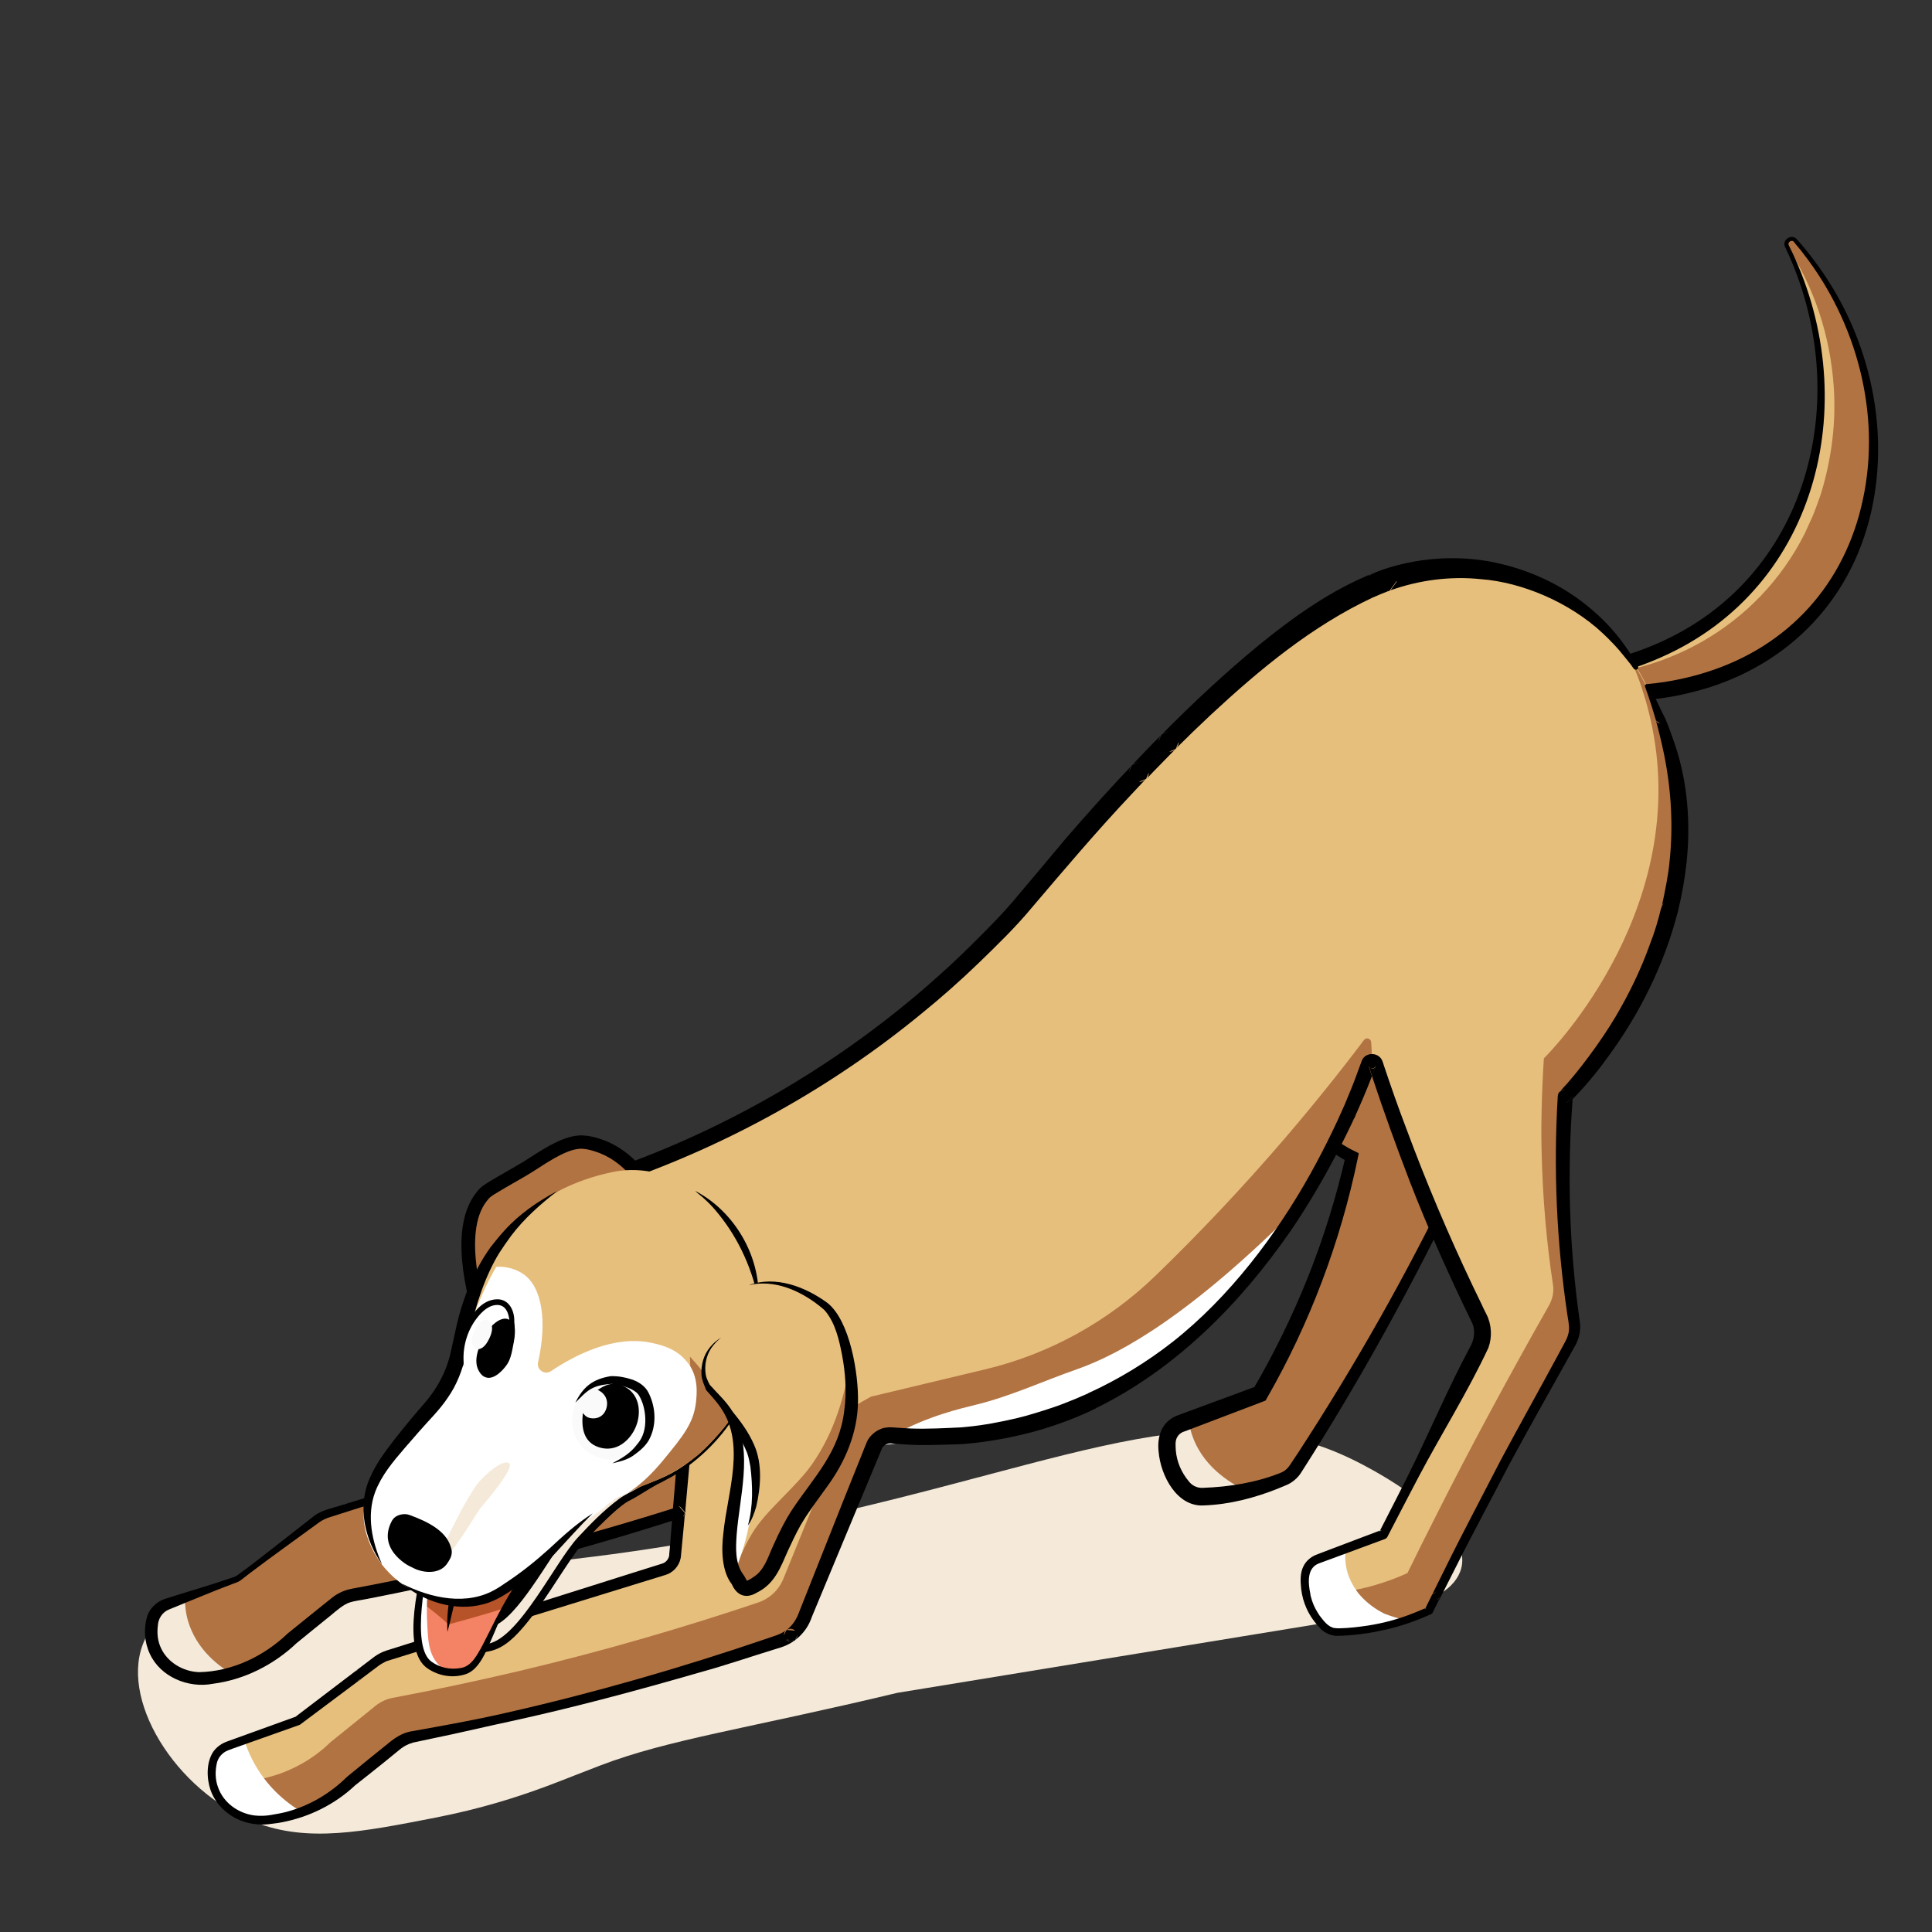 <?xml version="1.0" encoding="utf-8"?>
<!-- Generator: Adobe Illustrator 28.0.0, SVG Export Plug-In . SVG Version: 6.00 Build 0)  -->
<svg version="1.1" id="Layer_1" xmlns="http://www.w3.org/2000/svg" xmlns:xlink="http://www.w3.org/1999/xlink" x="0px" y="0px"
	 viewBox="0 0 1000 1000" style="enable-background:new 0 0 1000 1000;" xml:space="preserve">
<rect x="0" y="0" width="1000" height="1000" fill="#333333" stroke="none"/>
<style type="text/css">
	.st0{display:none;}
	.st1{display:inline;}
	.st2{fill:none;stroke:#0DFF00;stroke-miterlimit:10;}
	.st3{fill:#FFFFFF;stroke:#0DFF00;stroke-miterlimit:10;}
	.st4{fill:#0DFF00;}
	.st5{fill:#FFFFFF;}
	.st6{fill:#FAFAFA;}
	.st7{fill:#F5EAD9;}
	.st8{fill:#B27342;}
	.st9{fill:#F4DAA6;}
	.st10{fill:#E7BF7D;}
	.st11{fill:#93562C;}
	.st12{fill:none;stroke:#EC008C;stroke-width:11;stroke-miterlimit:10;}
	.st13{fill:#473B33;}
	.st14{fill:#544A43;}
	.st15{fill:#6D6762;}
	.st16{fill:#FFF4DC;}
	.st17{fill:#756A64;}
	.st18{fill:#101011;}
	.st19{fill:none;stroke:#000000;stroke-miterlimit:10;}
	.st20{fill:#F48264;}
	.st21{fill:#B75328;}
	.st22{display:inline;fill:#F6F6F6;stroke:#231F20;stroke-miterlimit:10;}
	.st23{fill:#B27342;stroke:#000000;stroke-width:7;stroke-miterlimit:10;}
	.st24{display:inline;fill:#272727;stroke:#231F20;stroke-miterlimit:10;}
</style>
<g class="st0">
	<g class="st1">
	</g>
</g>
<g>
	<g>
		<path class="st7" d="M464.5,876.2c-78.2,18.7-118.2,24-153.8,37.6c-8.7,3.3-17.8,7-27.9,10.8c-15.7,5.8-33.9,11.6-57.4,16.2
			c-37.9,7.4-66,13-93.4,2.4c-41.2-15.9-71.4-64.8-56.9-94.8c0.9-1.9,2-3.6,3.2-5.3c4.1-5.6,9.9-9.8,17.5-13.1
			c10.4-4.4,24.3-7.1,42-9.1c5.9-0.7,12.3-1.3,19.1-1.8c0,0,0.1,0,0.1,0c10.7-0.9,22.4-1.7,35.3-2.6c0.4,0,0.9-0.1,1.3-0.1
			c0.1,0,0.2,0,0.3,0c0.2,0,0.3,0,0.5,0c15.3-1.1,32.1-2.3,50.7-4c3.5-0.3,7.1-0.6,10.8-1c0.3,0,0.5,0,0.8-0.1
			c15.3-1.5,31.6-3.2,49-5.4c15.5-1.9,30.2-4.1,44.4-6.4c24.4-4,47-8.4,68-13c7.2-1.6,14.2-3.2,21-4.8
			c69.9-16.4,121.5-33.7,166-39.4c3.8-0.5,7.5-0.9,11.2-1.2c22-1.8,42.4-0.4,62.8,6h0c7.8,2.4,15.6,5.6,23.5,9.6
			c1.4,0.7,13,6.5,25.1,14.9c3.5,2.4,7.1,5.1,10.5,7.9c1.8,1.5,3.6,3.1,5.3,4.7c5.7,5.5,10.3,11.4,12.3,17.3
			c1.4,4.1,1.5,8.2-0.1,12.2c-2,5-6.1,9-12.1,12.3h0c-6.7,3.6-15.7,6.4-27,8.8c-7.7,1.7-16.5,3.1-26.4,4.6c-2.1,0.3-4.2,0.6-6.3,0.9
			l0,0L464.5,876.2z"/>
		<g>
			<g>
				<g>
					<path class="st8" d="M423.6,668.8c-14.1,34.7-28.3,69.4-42.4,104.1c-40.5,14-84.7,27.2-132.6,38.6c-22.6,5.4-44.6,10-65.9,14
						c-3.3,0.6-6.3,2-8.9,4.1c-7.7,6.2-15.5,12.5-23.2,18.7c-0.2,0.2-0.4,0.4-0.7,0.6c-4.2,4-11,9.5-20.4,13.7
						c-3.5,1.5-6.8,2.7-9.9,3.6c-4.1,1.2-7.8,1.8-10.8,2.2c-11.7,1.9-23-3.5-28-13c-3.1-6-2.9-12.1-2-16.5c0.8-4,3.7-7.2,7.5-8.5
						c3.1-1.1,6.2-2.2,9.3-3.3c9-3.2,18-6.5,27-9.7l40.6-30.7c1.9-1.4,3.9-2.5,6.1-3.2l148-46.2c2.2-24.9,4.3-49.8,6.5-74.7
						L423.6,668.8z"/>
				</g>
				<g>
					<path class="st8" d="M780,522.4c-2.8,35.4-13.4,62.9-21.5,79.8c-13.2,28.2-28.4,57.9-45.8,88.7c-14,24.7-28.1,47.9-42.1,69.4
						c-1.5,2.2-3.5,4-6,5.1c-5.5,2.3-12,4.5-19.5,6.2c-3.4,0.8-7,1.5-10.7,2c-4.1,0.6-8,0.9-11.6,1c-3.8,0.1-7.5-1.3-10-4.1
						c-2.5-2.7-5.2-6.5-6.9-11.7c-1.6-4.8-1.9-9.2-1.6-12.7c0.3-4.2,3-7.8,7-9.3c1.3-0.5,2.6-1,3.9-1.5c12.4-4.6,24.8-9.3,37.1-13.9
						c8.9-15.4,18.1-33.5,26.5-54.4c10.1-25.1,16.6-48.4,21-68.3c-2.4-1.2-5.4-2.9-8.6-5.2c-3.2-2.4-6.7-5.4-10-9.3
						c-0.4-0.5-0.9-1-1.3-1.6c-10.2-12.8-13.3-29.9-9-45.8c4-15,11.8-35.1,27.3-55c6-7.8,12.4-14.5,18.9-20.2
						c23.3-20.8,60.5-6.2,63,24.9C780.9,497.5,781,509.6,780,522.4z"/>
				</g>
				<g>
					<path class="st7" d="M119.7,866.2c-4.1,1.2-7.8,1.8-10.8,2.2c-11.7,1.9-23-3.5-28-13c-3.1-6-2.9-12.1-2-16.5
						c0.8-4,3.7-7.2,7.5-8.5c3.1-1.1,6.2-2.2,9.3-3.3c0,3.7,0.4,7.8,1.7,12.2C101.5,852.7,111.4,861.2,119.7,866.2z"/>
				</g>
				<g>
					<path class="st7" d="M645.1,771.6c-3.4,0.8-7,1.5-10.7,2c-4.1,0.6-8,0.9-11.6,1c-3.8,0.1-7.5-1.3-10-4.1
						c-2.5-2.7-5.2-6.5-6.9-11.7c-1.6-4.8-1.9-9.2-1.6-12.7c0.3-4.2,3-7.8,7-9.3c1.3-0.5,2.6-1,3.9-1.5c0.3,1.9,0.7,3.8,1.3,5.8
						C621.5,758.4,636.4,767.6,645.1,771.6z"/>
				</g>
			</g>
			<g>
				<path class="st8" d="M938,318.1c-30.9,34-82,47.8-132.4,37.4c-3-0.6-2.7-5,0.3-5.3c25-2.3,69.5-11.9,102-49.3
					c39.1-45.1,46.1-113.6,17.2-173.4c-1.3-2.8,2.4-5.2,4.4-2.9C981.7,184.8,981.8,269.8,938,318.1z"/>
			</g>
			<g>
				<path class="st10" d="M942.5,255.6c-1.3,3.6-2.8,8.1-4.3,11.6l-4.1,9c-24.4,48.4-74.6,76.1-128.3,73.9
					c25-2.3,69.5-11.9,102-49.3c39.1-45.1,46.1-113.6,17.2-173.4c14.1,21.4,22.3,46.6,24.1,72.3C950.5,218.4,948,237.6,942.5,255.6z
					"/>
			</g>
			<g>
				<path d="M924,127.9c-1.8-3.3,2.7-7,5.7-4.4c3,3.2,6.3,7.3,8.9,10.8c27.9,36.5,40.1,85.2,30,130.3
					c-10.8,48.1-45.9,82.4-93.6,93.9c-22.9,5.7-46.9,5.6-69.9,1c-7.8-1.2-7.5-12.4,0.4-13.2c18.4-1.8,36.5-6.2,53.4-13.7
					C938.3,297.3,959.7,202.6,924,127.9L924,127.9z M925.9,127c38.8,77.6,16.9,176.7-66.3,213.3c-16.7,7.4-34.7,11.9-52.9,13.7
					c0,0-0.3,0-0.3,0l-0.2,0c0.5,0,1.1-0.6,1.2-1.1c0.1-0.6-0.4-1.3-1-1.5c0,0,0,0-0.1,0c0,0,0.1,0,0.1,0l0.3,0.1l0.6,0.1l5,0.9
					c23.5,4,47.9,2.7,70.7-4.5c42.8-13.4,72.1-45.9,81.3-89.8c9.4-44.1-3.3-91.4-30.8-126.8c-1.5-2.1-3.3-4-4.9-6.1
					C927.6,123.8,925,125.2,925.9,127L925.9,127z"/>
			</g>
			<g>
				<path d="M425.7,667.5c-12,31.2-26.2,68-38.7,98.9c0,0-1.3,3.3-1.3,3.3c-1.3,3.4-4.3,6.4-7.9,7.5c0,0-1.6,0.6-1.6,0.6
					c-59.4,20.3-120.1,36.8-181.6,48.9c0,0-6.8,1.3-6.8,1.3c-1.7,0.3-4.8,0.8-6.4,1.3c-3.6,1-7.6,4.7-10.4,7
					c-4.1,3.3-13.5,10.9-17.5,14.2c-11.8,11.2-27,18.9-43.2,21C97.5,874,83,868,77.5,855.9c-2.8-6-3.2-13.1-1.3-19.4
					c1.4-4.2,5-7.5,9.1-8.9c11.9-3.8,23.9-7.2,35.7-11.3c1.1-0.3,2.4-1.3,3.3-2c5.6-4.1,11.1-8.4,16.6-12.7
					c5.5-4.3,16.5-12.9,22-17.2c3.4-2.6,9.4-3.9,13.5-5.2c35.3-10.8,84.3-25.8,119.7-36.8c1.6-0.6,14.8-4.4,16.3-5.2
					c2.7-1.4,4.3-4.3,4.4-7.3c0.3-4,5.1-59.7,5.3-62.4c0,0,0.3-3.5,0.3-3.5l0-0.2c0-0.1,0-0.1,0-0.3c0.2-1.6,1.8-2.8,3.4-2.5
					c0,0,0.9,0.1,0.9,0.1C358.8,662.9,393.6,665.1,425.7,667.5L425.7,667.5z M421.6,670.1c-31.3-1.6-65-3.6-96.3-5.8c-0.1,0,0,0,0,0
					c0.2,0,0.3-0.2,0.4-0.3c0-0.1,0,0.1,0,0.1l0,0.2c-0.2,2-0.7,8.2-0.9,10.4c0,0-5,55.4-5,55.4c-0.1,2.6-1.1,5.3-2.9,7.2
					c-1.7,2-4.2,3.2-6.6,3.8c0,0-13.3,4.2-13.3,4.2c-38.1,11.9-88.1,27.9-126,39.9c-2,0.6-4,1.5-5.7,2.7c-7.6,5.6-26.3,19-33.6,24.6
					c-1.9,1.4-3.7,2.8-5.5,4.2l-1.4,1.1c-1.1,0.8-2.2,1.3-3.5,1.7c-11.3,4.2-22.7,9.1-33.9,13.6c-3.4,1.4-5.5,4.7-5.7,8.3
					c-0.5,4-0.1,8.1,1.7,11.8c3.5,7.4,11.5,12,19.6,12.3c17.2-0.3,33.7-8.3,46-20.1c4.1-3.3,13.4-10.8,17.6-14.2
					c0,0,5.5-4.4,5.5-4.4c2.9-2.3,6.4-3.8,10.1-4.5c0.3-0.1,3.8-0.7,4.3-0.8c56.8-10.8,113-25,168-42.7c6.4-2,13.4-4.4,19.8-6.5
					c0,0,1.6-0.6,1.6-0.6c1.2-0.4,2.2-1,3-2c1.4-1.6,1.7-3.5,2.6-5.2c1.8-4.2,6-14.6,7.8-18.8C398.7,723.1,411.9,692.5,421.6,670.1
					L421.6,670.1z"/>
			</g>
			<g>
				<path d="M761,602.3c-1.1,3-3.2,7.2-4.6,10.2c-24.6,51.4-52.1,101.5-82.8,149.5c-1.9,3.1-4.9,5.6-8.3,6.9c-1.2,0.5-2.5,1-3.6,1.5
					c-12.2,4.9-25.2,8.3-38.4,8.8c-14.2,1-22.6-15.6-23.6-27.8c-0.9-8.1,1.7-15.7,9.8-18.8c0,0,0.6-0.2,0.6-0.2l2.4-0.9l38.2-14.1
					l-2.2,1.9c11-18.8,20.6-38.5,28.7-58.8c8.1-20.3,14.5-41.2,19.4-62.5c0,0,1.7,3.6,1.7,3.6c-4.6-2.3-8.9-5.2-12.8-8.6
					c-11.6-10.1-19-24.7-20.6-40c0,0,0-0.1,0-0.1l3.4,2l-92.5,36l-3.4,1.3v-3.7V471.8v-1.3l1.1-0.7l144-94.8l1.8-1.2l1.4,1.6
					l49.3,53.9l1.2,1.3c-13.5,26.4-21.6,55.5-23.3,85.2c-1.5,27.2,2.2,54.7,11,80.5C759.7,598,760.5,600.4,761,602.3L761,602.3z
					 M756,602.1c-0.7-1.3-1.2-2.8-1.7-4.3c-9-26.4-12.9-54.5-11.3-82.4c1.7-29.7,9.6-59,23-85.6c0,0,0.4,2.8,0.4,2.8l-49.3-53.9
					l3.2,0.4l-144,94.8l1.1-2.1v116.7l-3.4-2.3l92.5-36l3-1.1l0.4,3.2l0,0.1c2.4,18.5,14.3,35.5,31.2,43.4c0,0,2.2,1.1,2.2,1.1
					l-0.5,2.5c-9,43.5-24.9,85.7-47,124.2c0,0-0.7,1.3-0.7,1.3l-1.5,0.6l-38.1,14.5l-2.4,0.9l-0.6,0.2c-1.3,0.5-2.4,1.4-3.1,2.6
					c-1.3,2.1-0.9,4.7-0.8,7.1c0.5,5.8,2.9,11.4,6.7,15.9c1.7,2.3,4.5,3.6,7.4,3.4c13.7-0.5,27.5-2.7,40.2-7.8
					c1.6-0.6,3-1.7,4.1-3.1c0.2-0.2,0.4-0.6,0.6-0.8c0,0,1.4-2.1,1.4-2.1l2.8-4.2c29.6-45.4,56.4-92.7,79.9-141.5
					C752.9,608.1,754.8,604.2,756,602.1L756,602.1z"/>
			</g>
			<g>
				<path class="st10" d="M864.5,470.3C864.5,470.3,864.5,470.3,864.5,470.3c-1.4,5.5-2.9,10.7-4.7,15.8c-1.4,4.1-2.9,8-4.5,11.8
					c-0.8,1.9-1.6,3.8-2.4,5.6c-1.4,3.1-2.8,6.1-4.2,9c-0.7,1.4-1.5,2.9-2.2,4.3c-0.9,1.7-1.8,3.3-2.7,4.9c-0.9,1.6-1.8,3.2-2.7,4.7
					c-0.5,0.8-0.9,1.5-1.4,2.3c-1.4,2.2-2.7,4.4-4.1,6.5c-0.9,1.4-1.8,2.7-2.7,4c-2.2,3.2-4.4,6.2-6.4,9c-0.8,1.1-1.6,2.1-2.4,3.2
					c-1.2,1.5-2.3,2.9-3.4,4.2c-0.7,0.9-1.4,1.7-2.1,2.5c-1,1.2-1.9,2.3-2.8,3.2c-0.3,0.3-0.6,0.6-0.8,0.9c-0.5,0.6-1,1.1-1.5,1.6
					c-0.7,0.7-1.3,1.4-1.8,1.9c-0.5,0.5-0.9,0.9-1.2,1.2c-0.1,0.1-0.2,0.2-0.3,0.3l-0.2,0.2c-0.2,2.9-0.4,5.9-0.6,9
					c-0.6,11.9-0.9,24.5-0.7,37.6c0.3,14.7,1.1,28.6,2.3,41.8c1,10,2.2,19.6,3.5,28.7c0.2,1.5,0.2,3.1,0,4.6c-0.3,2.1-1,4.2-2,6.1
					c-10.6,18.6-21.3,37.9-31.8,57.6c-8.8,16.4-17.2,32.6-25.4,48.7c-4.2,8.2-8.3,16.4-12.2,24.5h0c-1.3,2.6-2.6,5.2-3.8,7.8v0
					c-0.5,0.2-1.1,0.5-1.6,0.7c-1.7,0.7-3.4,1.5-5.3,2.2c-0.6,0.2-1.1,0.4-1.7,0.6c-1.1,0.4-2.3,0.8-3.6,1.2
					c-0.8,0.3-1.6,0.5-2.4,0.8c-1.7,0.5-3.4,1-5.1,1.5c-0.9,0.2-1.8,0.5-2.7,0.7c-0.9,0.2-1.8,0.4-2.7,0.6c0,0-0.1,0-0.1,0
					c-0.9,0.2-1.8,0.4-2.8,0.6c-0.9,0.2-1.8,0.3-2.7,0.5c-0.2,0-0.4,0.1-0.6,0.1c-0.9,0.1-1.7,0.3-2.6,0.4c-4.6,0.6-9,0.9-13.1,1
					c-0.4,0-0.9,0-1.3,0c-0.2,0-0.3,0-0.5-0.1c-0.2,0-0.4-0.1-0.6-0.1c-0.7-0.2-1.5-0.4-2.1-0.7c-0.5-0.2-1-0.5-1.4-0.8
					c-0.5-0.4-1-0.8-1.5-1.2h0c-0.1-0.1-0.3-0.3-0.4-0.4c-0.1-0.1-0.3-0.3-0.4-0.4c-0.2-0.2-0.3-0.3-0.5-0.5
					c-0.7-0.8-1.5-1.7-2.2-2.7c-0.6-0.9-1.2-1.8-1.8-2.8c-0.3-0.5-0.5-1-0.8-1.5c-0.7-1.4-1.3-2.8-1.9-4.5c-0.3-0.9-0.6-1.9-0.8-2.8
					c0-0.1,0-0.1,0-0.2c-0.1-0.3-0.2-0.7-0.2-1c-0.1-0.4-0.2-0.8-0.2-1.1c0-0.2-0.1-0.5-0.1-0.7c0,0,0,0,0,0
					c-0.4-2.7-0.4-5.1-0.2-7.2c0.2-3,1.7-5.7,4.1-7.4c0.8-0.6,1.6-1.1,2.6-1.4c2.3-0.9,4.7-1.8,7-2.6c2.3-0.9,4.7-1.8,7-2.6
					l19.8-7.4c3.9-7.6,7.8-15.2,11.7-22.8c12.6-24.4,25.1-48.9,37.7-73.3c0.3-0.6,0.6-1.3,0.9-2c0.1-0.3,0.2-0.7,0.3-1
					c0.3-1,0.5-2,0.6-3.1c0.4-3.4-0.2-6.9-1.7-10c-2.8-5.8-5.7-11.7-8.5-17.7c-2.8-6-5.6-12.2-8.4-18.5c-1.8-4.1-3.6-8.2-5.4-12.3
					c-1.5-3.6-3.1-7.2-4.6-10.9c-1.9-4.7-3.8-9.4-5.7-14.1c-3.9-9.8-7.5-19.4-10.8-28.7c-0.5-1.3-0.9-2.5-1.3-3.8
					c-1.8-5-3.5-10-5.2-14.9c-0.9-2.6-3.1-4-5.4-4c-2.2-0.1-4.5,1.1-5.5,3.5c0,0.1,0,0.1-0.1,0.2l0,0c-0.7,1.7-1.4,3.5-2.2,5.3
					c-0.8,1.9-1.6,3.8-2.5,5.9c-0.3,0.8-0.7,1.5-1,2.3c-0.4,1-0.9,2-1.3,3c0,0,0,0,0,0c-0.4,0.9-0.8,1.8-1.2,2.7
					c-0.4,0.8-0.7,1.6-1.1,2.4c-0.1,0.2-0.2,0.4-0.3,0.6c-0.3,0.7-0.7,1.5-1,2.2c-0.4,0.8-0.8,1.6-1.2,2.4c-0.1,0.2-0.2,0.3-0.3,0.5
					c-0.7,1.4-1.4,2.8-2.1,4.3c0,0.1-0.1,0.2-0.1,0.2c-0.7,1.3-1.3,2.6-2,4c-0.3,0.6-0.6,1.2-0.9,1.8c-0.3,0.5-0.5,1-0.8,1.5
					c-0.5,1-1.1,2.1-1.7,3.1c-0.6,1-1.1,2.1-1.7,3.1c-0.3,0.4-0.5,0.9-0.8,1.4c-0.3,0.5-0.5,0.9-0.8,1.4c-0.1,0.1-0.2,0.3-0.2,0.4
					c-0.5,0.9-1.1,1.9-1.6,2.8c-1,1.8-2,3.5-3.1,5.3c-0.3,0.5-0.7,1.1-1,1.6c-3.3,5.5-6.9,11.1-10.7,16.7c-0.4,0.6-0.8,1.1-1.2,1.7
					c-1.2,1.7-2.4,3.4-3.6,5.1c-0.4,0.6-0.8,1.1-1.2,1.7c-1.2,1.7-2.5,3.4-3.8,5.1c-0.4,0.6-0.9,1.1-1.3,1.7
					c-0.9,1.1-1.7,2.3-2.6,3.4c-0.4,0.5-0.9,1.1-1.3,1.7c-1.8,2.2-3.6,4.5-5.5,6.7c-2.4,2.8-4.8,5.5-7.3,8.2c-1,1.1-2,2.2-3,3.2
					c-1.5,1.6-3.1,3.2-4.7,4.8c-0.7,0.7-1.3,1.4-2,2c-0.4,0.4-0.8,0.8-1.2,1.1c-3.2,3.2-6.6,6.2-10,9.2c-0.5,0.5-1.1,1-1.7,1.4
					c-1.8,1.5-3.6,3-5.4,4.5c-0.6,0.5-1.2,1-1.8,1.4c-4.3,3.4-8.7,6.6-13.3,9.7c-0.6,0.4-1.2,0.8-1.8,1.2c-0.7,0.4-1.3,0.9-2,1.3
					c-5.9,3.9-12.1,7.5-18.6,10.8c-0.6,0.3-1.2,0.6-1.8,0.9c-1.5,0.8-3,1.5-4.6,2.2c0,0-0.1,0-0.1,0.1c-0.1,0.1-0.3,0.1-0.4,0.2
					c-0.6,0.3-1.2,0.6-1.8,0.8c-0.6,0.3-1.1,0.5-1.7,0.8c-0.8,0.4-1.6,0.7-2.5,1.1c-2.7,1.2-5.4,2.3-8.2,3.3
					c-0.6,0.2-1.2,0.5-1.8,0.7c-3.4,1.3-6.9,2.4-10.5,3.5c-0.9,0.3-1.8,0.5-2.7,0.8c-0.8,0.2-1.5,0.4-2.3,0.6
					c-1.9,0.5-3.9,1-5.9,1.5c-8.6,2.1-18.5,3.8-29.5,4.7c0,0,0,0,0,0c-8.2,0.7-17,0.9-26.4,0.5c-3.2-0.1-6.4-0.4-9.8-0.6
					c-1.1-0.1-2.3,0-3.3,0.3c-1.3,0.4-2.6,1.1-3.6,2c-0.3,0.3-0.6,0.6-0.9,1c-0.4,0.4-0.7,0.9-1,1.4c-0.1,0.1-0.1,0.2-0.1,0.3
					c-0.1,0.2-0.2,0.4-0.3,0.6c-4.5,11-9,22.1-13.5,33.1c-7.5,18.5-15.1,37.1-22.6,55.6c-1.2,2.9-3,5.5-5.2,7.6
					c-0.6,0.5-1.1,1-1.8,1.5c0,0,0,0,0,0c-1.8,1.4-3.9,2.5-6.2,3.3c-9.5,3.2-19.1,6.3-29,9.4c-2.5,0.8-5,1.5-7.4,2.3
					c-12.5,3.8-25.2,7.5-38.3,11.2c-15.7,4.3-31.8,8.5-48.4,12.4c-18.2,4.3-36.1,8.2-53.5,11.6c-2,0.4-3.9,0.8-5.9,1.2
					c-2.2,0.4-4.3,0.8-6.5,1.2c-0.3,0.1-0.6,0.1-0.9,0.2c-0.2,0-0.4,0.1-0.5,0.1c-0.7,0.2-1.4,0.4-2.1,0.7c-0.8,0.3-1.5,0.6-2.2,1
					s-1.4,0.8-2.1,1.3c-0.3,0.2-0.7,0.5-1,0.8l-23.5,19c-4.2,4.1-11.1,9.7-20.7,14c-0.8,0.4-1.7,0.7-2.5,1c-0.4,0.1-0.7,0.3-1.1,0.4
					c-0.5,0.2-0.9,0.3-1.3,0.5c-1.1,0.4-2.3,0.8-3.4,1.1c-0.3,0.1-0.7,0.2-1,0.3c-0.3,0.1-0.5,0.1-0.8,0.2c-0.5,0.1-0.9,0.3-1.3,0.4
					c-0.4,0.1-0.9,0.2-1.3,0.3c-0.9,0.2-1.7,0.4-2.5,0.5c-0.8,0.2-1.6,0.3-2.3,0.4c-0.4,0.1-0.7,0.1-1.1,0.2
					c-0.4,0.1-0.7,0.1-1.1,0.2c-0.3,0-0.7,0.1-1,0.1c-11.7,1.9-23-3.5-28-13c-1-1.9-1.6-3.7-2-5.6c-0.1-0.4-0.2-0.9-0.3-1.3
					c-0.2-1.4-0.3-2.7-0.3-4c0-2,0.2-3.9,0.6-5.5c0.5-2.3,1.6-4.3,3.2-5.9c0.2-0.2,0.4-0.3,0.5-0.5c0.2-0.2,0.4-0.3,0.6-0.5
					c0.4-0.3,0.8-0.6,1.2-0.8c0.6-0.4,1.3-0.7,2.1-1c2.8-1,5.6-2,8.4-3c9.3-3.3,18.7-6.7,28-10l31-23.4h0l9.6-7.2
					c0.9-0.7,1.9-1.3,2.9-1.8c0.5-0.3,1-0.5,1.6-0.7c0.5-0.2,1.1-0.4,1.6-0.6l142.7-44.5c3.2-1,5.5-3.9,5.8-7.3
					c0.2-1.9,0.3-3.8,0.5-5.7c0.5-5.5,1-11.1,1.4-16.6c0,0,0,0,0,0c0.8-9.2,1.6-18.5,2.4-27.7c0.6-6.4,1.1-12.8,1.7-19.2
					c-1.6-2.4-3.2-4.8-4.8-7.4c-0.7-1.1-1.4-2.3-2.2-3.4c0-0.1-0.1-0.1-0.1-0.2c-0.1-0.2-0.3-0.4-0.4-0.7c-1.2-2-2.4-4.1-3.6-6.2
					c-0.2-0.3-0.4-0.6-0.5-0.9c-0.2-0.3-0.3-0.6-0.5-0.9c-0.3-0.6-0.7-1.2-1-1.8c0,0,0-0.1,0-0.1c-0.2-0.3-0.3-0.6-0.5-0.9
					c0,0,0,0,0,0c-0.3-0.5-0.6-1.1-0.9-1.6c-0.2-0.3-0.4-0.7-0.5-1c-0.3-0.6-0.7-1.3-1-1.9c-0.5-0.9-0.9-1.7-1.4-2.6
					c-0.5-1-1-2.1-1.6-3.1v0c-1.2-2.4-2.4-4.8-3.5-7.4c0,0,0,0,0,0c-0.2-0.3-0.3-0.7-0.5-1c-2.3-4.9-4.3-9.7-6.2-14.5
					c-1.1-2.8-2.1-5.6-3.1-8.3c-1.4-3.8-2.6-7.6-3.8-11.3c-2.8-9.1-5.1-17.7-6.8-25.9c-0.9-4.1-1.6-8-2.3-11.8
					c-0.3-1.5-0.5-3-0.7-4.5c-0.4-2.2-0.7-4.3-0.9-6.4c1.2-0.4,2.3-0.8,3.5-1.2c4.7-1.6,9.6-3.3,14.7-5.2c1.3-0.5,2.5-0.9,3.8-1.4
					c2.6-1,5.2-2,7.8-3c3.2-1.3,6.5-2.6,9.8-4c6.3-2.6,12.8-5.5,19.4-8.6c7.9-3.7,16.1-7.8,24.4-12.3c1.5-0.8,3-1.6,4.6-2.5
					c2.3-1.3,4.6-2.5,6.9-3.9c1.5-0.9,3.1-1.8,4.6-2.7c3.4-2,6.8-4,10.2-6.2c1-0.6,1.9-1.2,2.9-1.8c8.2-5.1,16.4-10.6,24.7-16.5
					c7.3-5.2,14.2-10.4,20.9-15.7c3.8-3,7.5-6,11-9c1.8-1.5,3.5-3,5.3-4.5c2.6-2.2,5.1-4.5,7.6-6.7c0.8-0.7,1.7-1.5,2.5-2.2
					c2.9-2.6,5.6-5.2,8.3-7.7c4.2-4,8.3-8,12.1-11.9c1.1-1.1,2.1-2.1,3.1-3.2c3.1-3.2,6-6.3,8.8-9.3c10.7-13,21-25.1,30.8-36.3
					c1.3-1.5,2.6-3,3.9-4.4c2.9-3.3,5.8-6.5,8.6-9.6c1-1.1,1.9-2.1,2.9-3.2c1.5-1.7,3.1-3.4,4.6-5.1c0.9-1,1.9-2,2.8-3
					c2.4-2.6,4.8-5.2,7.2-7.8c1.2-1.3,2.4-2.5,3.5-3.7c0,0,0,0,0,0c1.2-1.2,2.3-2.4,3.5-3.6c0.6-0.6,1.2-1.2,1.7-1.8
					c1.7-1.8,3.4-3.5,5.1-5.3c0,0,0,0,0,0c1.7-1.7,3.4-3.4,5-5.1c0,0,0,0,0,0c0.5-0.5,1.1-1.1,1.7-1.7c0.5-0.5,1.1-1.1,1.6-1.6
					c33.9-33.7,60.8-54.7,82.4-67.4c7.6-4.5,14.5-7.9,20.8-10.5c0.4-0.2,0.6-0.2,0.9-0.4c0,0,0,0,0,0l0,0c1.7-0.7,3.4-1.3,5.1-1.9
					c0,0,0,0,0,0c3.4-1.2,6.9-2.2,10.4-3.1c11-2.7,22.2-3.7,33.1-3c0.6,0,1.1,0.1,1.7,0.1c0.6,0,1.1,0.1,1.7,0.1
					c2.3,0.2,4.6,0.5,6.8,0.9c1.1,0.2,2.3,0.4,3.4,0.6c0,0,0,0,0,0c1.1,0.2,2.2,0.4,3.3,0.7c1.1,0.3,2.2,0.5,3.3,0.8
					c0.6,0.1,1.1,0.3,1.7,0.4c0.5,0.1,1.1,0.3,1.7,0.5c0.5,0.2,1.1,0.3,1.6,0.5c0.5,0.2,1.1,0.3,1.6,0.5c0.5,0.2,1.1,0.4,1.6,0.5
					c0.5,0.2,1.1,0.4,1.6,0.6c1.2,0.4,2.3,0.9,3.5,1.3c1,0.4,1.9,0.8,2.9,1.2c1,0.5,2.1,0.9,3.1,1.4c0.5,0.3,1,0.5,1.5,0.7
					c0.5,0.2,0.9,0.4,1.4,0.7c0.6,0.3,1.3,0.6,1.9,1c0.5,0.2,0.9,0.5,1.4,0.7c4,2.2,7.9,4.6,11.6,7.3c0.4,0.3,0.7,0.5,1.1,0.8
					c0.3,0.3,0.7,0.5,1,0.8c0.5,0.4,1,0.7,1.4,1.1c4.1,3.2,7.9,6.7,11.5,10.5c0.4,0.4,0.7,0.7,1,1.1c0.4,0.5,0.9,0.9,1.3,1.4
					c0.4,0.5,0.8,1,1.3,1.4c0.4,0.5,0.8,1,1.2,1.5c0.4,0.5,0.8,1,1.2,1.5c0.3,0.4,0.7,0.8,1,1.3c1.2,1.6,2.4,3.2,3.6,4.9
					c0,0,0,0,0,0c0,0,0,0,0,0.1c0.2,0.3,0.4,0.6,0.7,0.9c0.1,0.1,0.2,0.3,0.3,0.4c0,0.1,0.1,0.1,0.1,0.2c0.3,0.4,0.5,0.8,0.8,1.2
					c0.1,0.2,0.2,0.3,0.3,0.5c0.2,0.3,0.4,0.7,0.6,1c0.1,0.2,0.2,0.3,0.3,0.5c0.7,1.2,1.4,2.4,2.1,3.6c0.6,1.1,1.3,2.3,1.9,3.5
					c0.3,0.6,0.6,1.2,0.9,1.8c0.6,1.1,1.1,2.3,1.7,3.5c0,0,0,0,0,0c0.6,1.3,1.2,2.6,1.8,3.9c1.4,3.2,2.7,6.5,3.9,9.8c0,0,0,0,0,0
					c0.4,1.2,0.8,2.4,1.2,3.6c0.8,2.2,1.5,4.5,2.1,6.8c0.4,1.4,0.8,2.9,1.2,4.3C872.2,417,870.6,445.4,864.5,470.3z"/>
			</g>
			<g>
				<path class="st10" d="M712.6,302.1c-16.2,9.5-30.8,21.2-44.7,33.7c-49.3,44.9-91.3,97.1-134.3,147.9
					C474,547.7,395,595.4,308.7,612c37-12.1,86.2-32.8,137.4-69.2c33.3-23.7,59.5-48.4,79.5-70.2c91.6-111.1,149-154.8,186.1-170.2
					C712.1,302.3,712.3,302.3,712.6,302.1z"/>
			</g>
			<g>
				<path class="st8" d="M710.3,557.1c-1.5,0.7-3.7,1.8-5.7,3.7c-5,4.9-5.7,11.5-5.9,12.6c-0.9,6-11,27.2-27.2,51.6
					c-10.9,16.4-24.7,34.3-40.2,49.8c-42,41.9-97.1,64.2-132.3,68.4c-5.8,0.7-46.3,5.1-46.3,5.1s-2.1,5.3-5.2,13.2
					c-3,7.9-7,18.4-10.8,28.9c-9.9,27.8-10.9,35.5-20.2,46.6c-5.3,6.4-9.8,11.2-13.2,12.4c-37.9,12.8-79,24.8-123.1,35.4
					c-22.6,5.4-44.6,10-65.9,14c-3.3,0.6-6.3,2-8.9,4.1c-7.9,6.3-15.7,12.7-23.5,19c-4.2,4-11.1,9.6-20.7,14c-1.7,0.7-3.3,1.4-4.9,2
					c-6.1,2.2-11.6,3.3-15.9,3.8c-11.7,1.9-23-3.5-28-13c-1.9-3.7-2.6-7.5-2.6-10.9c5.5,3.6,12.5,5.1,19.6,3.9
					c4.2-0.5,9.7-1.6,15.9-3.8c1.6-0.6,3.2-1.2,4.9-2c9.7-4.3,16.5-9.9,20.7-14c7.8-6.3,15.7-12.7,23.5-19c2.6-2.1,5.7-3.5,8.9-4.1
					c21.3-4,43.3-8.7,65.9-14c44.2-10.5,85.3-22.6,123.1-35.3c6-2,10.8-6.5,13.2-12.4c12-29.6,24.1-59.2,36.1-88.7
					c0.3-0.6,9.2-5.5,9.2-5.5l59-14.1c33.3-7.9,63.8-24.8,88.4-48.6c22.1-21.4,44.6-45.1,67-71.2c14.7-17.2,28.3-34.1,40.8-50.7
					c1.2-1.5,3.6-0.8,3.7,1.1C710,542.8,710.2,548.2,710.3,557.1z"/>
			</g>
			<g>
				<path class="st5" d="M671.6,625.1c-10.9,16.4-24.7,34.3-40.2,49.8c-42,41.9-97.1,64.2-132.3,68.4c-5.8,0.7-46.3,5.1-46.3,5.1
					l0.2-0.2c2.1-1.3,5.2-3.2,9.1-5.3c18.9-10.3,35.1-13.8,43-15.8c18-4.4,34.9-12.3,52.4-18.4C581.1,700.4,617.2,679.6,671.6,625.1
					z"/>
			</g>
			<g>
				<path class="st8" d="M864.5,470.3C864.5,470.3,864.5,470.3,864.5,470.3c-1.4,5.5-2.9,10.7-4.7,15.8c-1.4,4.1-2.9,8-4.5,11.8
					c-0.8,1.9-1.6,3.8-2.4,5.6c-1.4,3.1-2.8,6.1-4.2,9c-0.7,1.4-1.5,2.9-2.2,4.3c-0.9,1.7-1.8,3.3-2.7,4.9c-0.9,1.6-1.8,3.2-2.7,4.7
					c-0.5,0.8-0.9,1.5-1.4,2.3c-1.4,2.2-2.7,4.4-4.1,6.5c-0.9,1.4-1.8,2.7-2.7,4c-2.2,3.2-4.4,6.2-6.4,9c-0.8,1.1-1.6,2.1-2.4,3.2
					c-1.2,1.5-2.3,2.9-3.4,4.2c-0.7,0.9-1.4,1.7-2.1,2.5c-1,1.2-1.9,2.3-2.8,3.2c-0.3,0.3-0.6,0.6-0.8,0.9c-0.5,0.6-1,1.1-1.5,1.6
					c-0.7,0.7-1.3,1.4-1.8,1.9c-0.5,0.5-0.9,0.9-1.2,1.2c-0.1,0.1-0.2,0.2-0.3,0.3l-0.2,0.2c-0.2,2.9-0.4,5.9-0.6,9
					c-0.6,11.9-0.9,24.5-0.7,37.6c0.3,14.7,1.1,28.6,2.3,41.8c1,10,2.2,19.6,3.5,28.7c0.2,1.5,0.2,3.1,0,4.6c-0.3,2.1-1,4.2-2,6.1
					c-10.6,18.6-21.3,37.9-31.8,57.6c-8.8,16.4-17.2,32.6-25.4,48.7c-4.2,8.2-8.3,16.4-12.2,24.5h0c-1.3,2.6-2.6,5.2-3.8,7.8v0
					c-0.5,0.2-1.1,0.5-1.6,0.7c-1.7,0.7-3.4,1.5-5.3,2.2c-0.6,0.2-1.1,0.4-1.7,0.6c-1.1,0.4-2.3,0.8-3.6,1.2
					c-0.8,0.3-1.6,0.5-2.4,0.8c-1.7,0.5-3.4,1-5.1,1.5c-0.9,0.2-1.8,0.5-2.7,0.7c-0.9,0.2-1.8,0.4-2.7,0.6c0,0-0.1,0-0.1,0
					c-0.9,0.2-1.8,0.4-2.8,0.6c-0.9,0.2-1.8,0.3-2.7,0.5c-0.2,0-0.4,0.1-0.6,0.1c-0.9,0.1-1.7,0.3-2.6,0.4c-4.6,0.6-9,0.9-13.1,1
					c-0.4,0-0.9,0-1.3,0c-0.2,0-0.3,0-0.5-0.1c-0.2,0-0.4-0.1-0.6-0.1c-0.7-0.2-1.5-0.4-2.1-0.7c-0.5-0.2-1-0.5-1.4-0.8
					c-0.5-0.4-1-0.8-1.5-1.2h0c-0.1-0.1-0.3-0.3-0.4-0.4c-0.1-0.1-0.3-0.3-0.4-0.4c-0.2-0.2-0.3-0.3-0.5-0.5
					c-0.7-0.8-1.5-1.7-2.2-2.7c-0.6-0.9-1.2-1.8-1.8-2.8c-0.3-0.5-0.5-1-0.8-1.5c-0.7-1.4-1.3-2.8-1.9-4.5c-0.3-0.9-0.6-1.9-0.8-2.8
					c0-0.1,0-0.1,0-0.2c-0.1-0.3-0.2-0.7-0.2-1c-0.1-0.4-0.2-0.8-0.2-1.1c0-0.2-0.1-0.5-0.1-0.7c1.7,1.2,3.8,1.8,5.9,1.8
					c4.1-0.1,8.4-0.4,13.1-1c2.4-0.3,4.7-0.7,6.9-1.1c1.7-0.3,3.4-0.7,5.1-1.1c3.4-0.8,6.7-1.8,9.7-2.8c4.6-1.5,8.7-3.2,12.2-4.8
					c4.8-9.8,9.7-19.7,14.8-29.7c8.5-16.9,17.4-34,26.7-51.3c10.6-19.7,21.2-39,31.8-57.6c1.8-3.3,2.6-7,2-10.7
					c-3.2-21.1-5.4-44.7-5.9-70.5c-0.1-3.9-0.1-7.7-0.1-11.4c0-2.2,0.1-4.4,0.1-6.6v-0.1c0.2-9.9,0.6-19.4,1.2-28.5
					c3.4-3.3,80-81,53.9-180.8c-0.7-2.8-1.5-5.6-2.4-8.3l0,0c-1.3-4.3-2.8-8.4-4.4-12.3c-0.5-1.3-1.1-2.7-1.7-4
					c-0.2-0.4-0.3-0.7-0.5-1.1c0.2,0.3,0.5,0.7,0.7,1c0.1,0.1,0.2,0.3,0.3,0.4c0,0.1,0.1,0.1,0.1,0.2c0.3,0.4,0.5,0.8,0.8,1.2
					c0.1,0.2,0.2,0.3,0.3,0.5c0.2,0.3,0.4,0.7,0.6,1c0.1,0.2,0.2,0.3,0.3,0.5c0.7,1.2,1.4,2.4,2.1,3.6c0.6,1.1,1.3,2.3,1.9,3.5
					c0.3,0.6,0.6,1.2,0.9,1.8c0.6,1.1,1.1,2.3,1.7,3.5c0,0,0,0,0,0c0.6,1.3,1.2,2.6,1.8,3.9c1.4,3.2,2.7,6.5,3.9,9.8c0,0,0,0,0,0
					c0.4,1.2,0.8,2.4,1.2,3.6c0.8,2.2,1.5,4.5,2.1,6.8c0.4,1.4,0.8,2.9,1.2,4.3C872.2,417,870.6,445.4,864.5,470.3z"/>
			</g>
			<g>
				<path class="st5" d="M156.3,937.9c-6.1,2.2-11.6,3.3-15.9,3.8c-11.7,1.9-23-3.5-28-13c-3.1-6-2.9-12-2-16.4
					c0.8-4,3.7-7.3,7.6-8.7c2.8-1,5.6-2,8.4-3c1.1,3.4,2.5,7,4.4,10.6C137.7,924.5,147.8,932.9,156.3,937.9z"/>
			</g>
			<g>
				<path class="st5" d="M727.5,838.6c-0.8,0.3-1.6,0.5-2.4,0.8c-1.7,0.5-3.4,1-5.1,1.5c-0.9,0.2-1.8,0.5-2.7,0.7
					c-0.9,0.2-1.8,0.4-2.7,0.6c0,0-0.1,0-0.1,0c-0.9,0.2-1.8,0.4-2.8,0.6c-0.9,0.2-1.8,0.3-2.7,0.5c-0.2,0-0.4,0.1-0.6,0.1
					c-0.9,0.1-1.7,0.3-2.6,0.4c-4.6,0.6-9,0.9-13.1,1c-0.4,0-0.9,0-1.3,0c-0.2,0-0.3,0-0.5-0.1c-0.2,0-0.4-0.1-0.6-0.1
					c-0.7-0.2-1.5-0.4-2.1-0.7c-0.5-0.2-1-0.5-1.4-0.8c-0.5-0.4-1-0.8-1.5-1.2h0c-0.1-0.1-0.3-0.3-0.4-0.4c-0.1-0.1-0.3-0.3-0.4-0.4
					c-0.2-0.2-0.3-0.3-0.5-0.5c-0.7-0.8-1.5-1.7-2.2-2.7c-0.6-0.9-1.2-1.8-1.8-2.8c-0.3-0.5-0.5-1-0.8-1.5c-0.7-1.4-1.3-2.8-1.9-4.5
					c-0.3-0.9-0.6-1.9-0.8-2.8c0-0.1,0-0.1,0-0.2c-0.1-0.3-0.2-0.7-0.2-1c-0.1-0.4-0.2-0.8-0.2-1.1c0-0.2-0.1-0.5-0.1-0.7
					c0,0,0,0,0,0c-0.4-2.7-0.4-5.1-0.2-7.2c0.2-3,1.7-5.7,4.1-7.4c0.8-0.6,1.6-1.1,2.6-1.4c2.3-0.9,4.7-1.8,7-2.6
					c2.3-0.9,4.7-1.8,7-2.6c-0.4,3.1-0.3,6.5,0.5,10.1c0.9,3.9,2.6,7.5,4.9,10.8c0.6,0.9,1.2,1.7,1.9,2.5c3.4,3.9,7.8,7.3,12.9,9.8
					C719.9,836.5,723.6,837.7,727.5,838.6z"/>
			</g>
			<g>
				<path d="M338.5,713.4L338.5,713.4c0,0.3,0,0.6,0.1,1C338.6,714.1,338.5,713.7,338.5,713.4z M338.5,713.4c0-0.1,0-0.2,0-0.4
					c0-0.2,0.1-0.5,0.2-0.7c0.2-0.6,0.4-0.9,0.5-1c0.1-0.2,0.2-0.2,0.3-0.3L338.5,713.4z M344.5,715.9l1-2.4
					C345.5,714.3,345.2,715.2,344.5,715.9z M701,578.9l0.3-1.5C701.4,577.9,701.2,578.4,701,578.9z"/>
				<path d="M715.1,307.2l0.7-0.3c0,0,0,0,0,0c0.2-0.1,0.4-0.2,0.6-0.3L715.1,307.2z"/>
				<path d="M694,577.4c0-0.5,0.1-1,0.3-1.5L694,577.4z M694.4,575.9c0.2-0.4,0.4-0.8,0.7-1L694.4,575.9z M867.5,473.3l1.1-2
					C868.4,472.1,868,472.8,867.5,473.3z M868.7,471.2l0.1-0.9C868.8,470.6,868.7,470.9,868.7,471.2z M861.9,371L861.9,371
					L861.9,371L861.9,371C861.9,371,861.9,371,861.9,371L861.9,371C861.9,371,861.9,371.1,861.9,371
					C861.9,371.1,861.9,371.1,861.9,371C861.9,371.1,861.9,371.1,861.9,371c0,0.2,0.1,0.2,0.1,0.2c0,0,0,0.1,0,0.1
					C862,371.3,862,371.2,861.9,371z"/>
				<path d="M873,446.1c-0.9,8.5-2.4,16.9-4.4,25.2c0,0,0,0,0,0c-7,27.6-19.9,53.6-36.8,76.4c-5.2,7.3-11.8,15.1-17.8,21.2
					c0-0.5,0.1-0.9,0.1-1.4l-3.7,3.5c0,0,2.9-1.4,2.9-1.4c0,0-0.1,0.1-0.1,0.1l0.2-0.2c0.2-0.2,0.4-0.4,0.6-0.6
					c-2.9,38.1-1.8,76.5,3.6,114.4c0.9,4.8-0.2,10-2.8,14.1c-9.6,17.3-24.2,43.1-33.5,60.4c-7.4,14.3-20.8,39.3-27.9,53.6l-7.8,15.4
					c0,0,0,0.1-0.1,0.1l0-0.1l-2,1.2c0.8,0,1.5-0.4,1.9-1.1l-3.8,7.7c-0.2,0.5-0.6,0.8-1.1,1c-8.4,3.7-17.2,6.8-26.2,8.5
					c-5,1.2-15.2,2.6-22.1,2.6c-2.7,0.1-6.1-1.2-8.4-3.4c-3.1-3.2-5.7-6.7-7.5-10.7c-1.6-3.6-2.3-6.4-2.8-10c-0.4-4-0.7-8.3,1.2-12
					c1.3-2.6,3.7-4.7,6.4-5.8l6.8-2.6l26.4-10c-0.1,0.3-0.3,0.5-0.4,0.8l1.3-1.1l-0.9,0.3c5.2-10.2,10.5-20.4,15.6-30.7
					c10.4-21.1,19.6-42.9,30.7-63.7c2.4-4,3.3-8.9,1.3-13.2c-11.5-23.6-22.6-48.3-32.1-72.8c-6.8-17.7-13.7-36.7-19.7-54.9
					c0.7-1.7,1.7-4.3,2-5.2c-0.8,2-3.2,1.4-3.7,0.1c0.5,1.7,1.1,3.4,1.7,5.2c-0.2,0.5-0.3,0.8-0.4,1.1c-2.5,6.5-5.6,13.8-8.8,20.8
					l0-0.1c0,0.1,0,0.1-0.1,0.2l-0.7,1c0.3-0.2,0.5-0.6,0.7-1l0.1-0.1l-1.9,4c-1.5,3.1-3.3,6.8-4.9,9.9
					c-7.8,15.3-16.5,30.3-26.2,44.5c-26,37.5-59.2,71.2-100.5,91.5c0.1-0.1,0.2-0.1,0.3-0.2c0.2-0.2,0.4-0.3,0.6-0.5l-1.3,0.9
					c0.1-0.1,0.2-0.1,0.3-0.1l-0.3,0.2l-0.3,0.1l-0.5,0.2l0.3-0.1l-3.1,1.5c-9,4.1-19,7.7-28.6,10.3c-11.3,3-23.2,5.2-34.8,6.2
					c-1.6,0.2-3.7,0.2-5.2,0.3c-8.8,0.2-18,0.7-26.8,0l-6.6-0.5c-0.5,0-1-0.1-1.5,0.1c-1.6,0.3-2.9,1.4-3.6,2.8
					c0.1-0.1,0.1-0.2,0.2-0.3l0,0.1l-0.1,0.2c-9.5,22.7-21.4,51.4-30.9,74.2l-5.2,12.5l-0.6,1.6c-0.2,0.5-0.5,1.2-0.8,1.8
					c-1.7,3.5-4.3,6.5-7.3,8.8c0.7-0.6,1.2-1.6,1.2-2.5l-1.3,2.6l-4.4-0.3c0.9,1,2.8,1.3,4,0.5c0.1,0,0.1-0.1,0.2-0.1
					c-2.8,2.1-6.1,3.4-9.4,4.3c-12.8,3.9-26.7,8.7-39.6,12.2c-32.1,9.3-66,18.4-98.7,25.5c-6,1.2-30.9,7-37.3,8.2
					c0,0-12.2,2.6-12.2,2.6c-0.1,0-0.2,0-0.3,0.1l-0.4,0.1l-0.5,0.2l-1,0.3c-2,0.8-3.8,1.9-5.4,3.3l-7.6,6.2
					c-5.3,4.2-10.7,8.6-15.1,12c-10.5,9.9-23.8,16.4-37.8,19.1l-2.3,0.4l-2.3,0.3l-2.4,0.3c-2.4,0.3-5,0.2-7.4-0.1
					c-9.9-1.2-19.2-7.9-22.6-17.5c-2.1-6.1-2.3-14.2,1.3-19.8c1.8-2.6,4.5-4.5,7.5-5.5l1.1-0.4l34.3-12.4l-0.3,0.2l0.6-0.4l-0.3,0.1
					l30.6-23.3h0l1.5-0.5h0c-0.5,0-1,0.2-1.5,0.5l10-7.6c1.9-1.4,4.1-2.5,6.3-3.2c36.7-11.5,88.7-28,125.5-39.6
					c4.3-1.3,13.2-4.2,17.2-5.4c1.9-0.6,3.3-2.3,3.6-4.3l0-0.2l0-0.4l0.3-3.1l0.5-6.2l1-12.3c0,0.6,0.2,1.3,0.5,1.8
					c0.6,1,1.6,1.4,2.6,1.5l-3.1-3.5l0.9-2c-0.1,0.1-0.1,0.1-0.3,0.3c-0.1,0.1-0.3,0.4-0.5,0.9c0,0.2-0.1,0.3-0.1,0.5l3.8-45.5
					c0.2,0.3,0.4,0.7,0.7,1l-0.6-2.2l-0.1,1.2c-4.4-6.6-8.8-13.6-12.6-20.4l-0.1-0.1l-0.1-0.2l-0.1-0.2l-0.1-0.1l-0.1-0.2
					c-0.1-0.1-0.1-0.2-0.2-0.4c0,0,0,0.1,0,0.1c0.7,1,1.8,1.6,2.8,1.6l-2.9-1.8l0,0c-0.1-0.2-0.2-0.4-0.3-0.6c0,0.1,0.1,0.3,0.1,0.4
					l-1.3-2.3l-1.4-2.6c-0.9-1.7-1.8-3.4-2.6-5.1c0.2,0.3,0.4,0.5,0.6,0.8c0,0-1-2.5-1-2.5c0,0.5,0.1,1.1,0.4,1.6
					c0-0.1-0.1-0.1-0.1-0.2l-0.1-0.2l-0.2-0.3l-0.3-0.7c-12.2-24.9-21.2-51.6-26-78.8c-0.8-4-1.3-8-1.9-12c-0.3-1.8,0.8-3.6,2.6-4.1
					c3.5-1.1,7-2.4,10.5-3.7c59.3-20.9,114.6-53.1,162.1-94.3c8-7,16.9-15.1,24.4-22.7c7.9-7.8,15.5-15.5,22.7-24.2
					c6.5-7.6,18.8-22.4,25.2-30c11-12.7,22.3-25.3,33.9-37.5l0,0c-0.8,0.9-1.4,2.1-1.4,3.3l1.4-3.3c0,0,0,0,0,0l3.6-1.6
					c-1.3,0-2.6,0.6-3.6,1.6l0,0c4.8-5.1,10.3-10.9,15.3-15.8c-0.5,0.5-0.9,1.2-1.1,1.7c-0.3,0.7-0.3,1.2-0.3,1.7l1.5-3.5h0v0
					l3.5-1.5c-1.4,0.1-2.3,0.5-3.4,1.4c16-16.2,32.6-31.7,50.2-46.2c16.7-13.6,34.6-26.5,54.4-35.2l2-0.9l1.6-0.6
					c-0.2,0.1-0.3,0.2-0.5,0.3c0,0,0,0-0.1,0h0c0,0,0,0,0,0c0,0-0.1,0.1-0.1,0.1c0,0,0,0,0,0h0c-0.1,0.1-0.3,0.2-0.4,0.3
					c-0.1,0-0.1,0.1-0.2,0.2h0l-0.1,0.1l0,0l3.9-1.6h0l0,0c-0.2,0-0.4,0-0.7,0c-0.1,0-0.3,0-0.5,0.1c0,0,0,0,0,0
					c-0.2,0-0.3,0.1-0.5,0.1c-0.1,0-0.1,0-0.2,0.1c0,0,0,0-0.1,0l0,0c0,0,0,0,0,0l0,0l-0.2,0.1l-0.4,0.2c0.2-0.1,0.3-0.1,0.5-0.2
					l5-1.9c0.1,0,0.2-0.1,0.3-0.1h0c0.1,0,0.1,0,0.2-0.1c17.9-6.1,37.5-7.6,56-4.2l3.4,0.7c-0.1,0-0.2,0-0.3,0l-0.3,0l0.8,0.1
					c0,0,0,0,0.1,0c14.6,3.2,28.8,9.3,41,18c11.4,8.1,21.2,18.3,28.5,30.2c1.2,1.7,2.1,3.4,3.1,5.1c0.3,0.6,0.1,1.4-0.5,1.7
					c-0.6,0.3-1.3,0.1-1.7-0.4l-1.7-2.4l-0.5-0.6l-0.4-0.5l-0.8-1l-1.7-2.1c-3.2-4.1-7.1-8.1-10.9-11.7c-17.3-16.2-42-26.4-62.8-28
					c-15.9-1.7-32.2,0.4-47.2,5.8c2-0.9,3.5-2.9,3.4-5l-3.8,5.2c0,0,0,0,0,0h0l-1.8,0.3c0.6,0,1.1-0.1,1.7-0.3l-3.7,1.4
					c0.1,0,0.2-0.1,0.3-0.1l-1,0.4l0.7-0.3c-1.7,0.7-4.1,1.8-4.7,2c-31.5,14.7-58.6,37.2-84,60.8c-6.1,5.7-12.2,11.6-18.1,17.5l0,0
					l0,0c0.9-0.9,1.5-2.2,1.5-3.5l-1.5,3.5c0,0,0,0,0,0.1l-3.4,1.5c1.3,0,2.5-0.6,3.4-1.5l0,0l0,0c-3.7,3.6-7.8,8-11.5,11.7l-3.8,4
					l0,0l0,0c0.5-0.5,0.9-1.1,1-1.7c0.1-0.3,0.2-0.5,0.2-0.8c0-0.3,0.1-0.4,0.1-0.9l-1.4,3.3c0,0,0,0-0.1,0l-3.6,1.5
					c1.2,0.1,2.6-0.6,3.6-1.5l0,0l0,0c-2.5,2.7-5.1,5.4-7.6,8.1c-17.4,18.4-35.1,39.3-51.6,58.7c-8.3,10-18,19.4-27.4,28.5
					c-9.2,8.9-19.6,18.1-29.6,26.2c-46.5,38.2-100,67.9-156.8,87.5c-2.5,0.9-5.1,1.8-7.6,2.6c-0.2-1.1-0.3-2.1-0.5-3.2l-2.6,4.2
					c1-0.3,2-0.7,3.1-1c2.7,18.3,7,36.8,13.1,54.2c3.6,10.5,8.5,22.1,13.3,32l0.2,0.3l0.1,0.2c0,0,0,0,0,0c-0.1-0.3-0.3-0.5-0.5-0.7
					l1,2.4c0-0.2-0.3-1.3-0.3-1.5c1.6,3.4,3.5,6.9,5.3,10.1l0,0c-0.6-1-1.6-1.7-2.9-1.7l2.9,1.7c0,0,0,0.1,0,0.1l0.4,1.6
					c0-0.6-0.2-1.1-0.4-1.6l0,0l0.3,0.5l0.1,0.3c0,0,0,0.1,0.1,0.1l0.1,0.1c3.9,7.1,8.5,14.5,12.9,21.2c0.5,0.7,0.6,1.5,0.6,2.2
					l-4.2,46.8c0.1-1.5-0.8-3-2.4-3.4c-0.3-0.1-0.4-0.1-0.8-0.1l3.1,3.5c0,0,0,0,0,0l-0.9,2c0.5-0.5,0.8-1.2,0.9-1.9
					c-0.2,3.4-1.4,15.2-1.7,18.6l-0.3,3.1c-0.2,4.3-3,8.3-7,9.9c-0.3,0.1-0.7,0.2-1,0.4l-0.8,0.2l-1.5,0.5l-3,0.9
					c-42.2,13.1-96.9,29.8-139.1,43l-1.2,0.6c-0.8,0.4-1.6,0.9-2.4,1.4c0,0-10,7.5-10,7.5c0,0,0,0-0.1,0.1l0.1-0.1l-1.5,0.5
					c0.5,0,1-0.1,1.4-0.4l-31,23.2c-0.2,0.1-0.4,0.3-0.6,0.3l-34.7,12.3l-2.1,0.8c-2.9,1.1-5.2,3.7-5.8,6.8
					c-0.9,4.1-0.8,8.5,0.7,12.4c2.8,8,10.6,13.5,19,14.5c2.8,0.3,5.8,0.2,8.5-0.3c3-0.5,5.8-1,8.7-1.8c11.5-3.2,22-9.5,30.5-17.9
					c7.2-5.9,15.5-12.7,22.8-18.5c2.5-2,5.4-3.7,8.5-4.6c1.3-0.4,1.1-0.3,2.2-0.5c16.2-2.9,33.1-5.9,49.1-9.6
					c45.1-10.2,90.5-23.3,134.2-38.2c3.6-1.3,7.6-2.2,10.6-4.6h0v0c-0.4,0.3-0.7,0.6-0.9,1.1c-0.2,0.4-0.2,0.6-0.3,0.9
					c0,0.2,0,0.2,0,0.3c0,0.1,0,0.2,0,0.3l1.3-2.6l0,0l4.3,0.3c-1.1-1.2-3.1-1.2-4.3-0.3v0c3.2-2.4,5.3-5.8,6.6-9.5l5-12.6l10-25.2
					c4.7-12,12.9-32.4,17.6-44.1c0.8-2,1.7-4.4,2.5-6.2c1.1-2.5,4.5-6.2,9.2-7.1c1.2-0.2,2.5-0.3,3.7-0.2l0.2,0h0.1
					c2.3,0.2,7.5,0.5,9.7,0.6c8.4,0.3,17.5-0.2,25.9-0.6c0.8-0.1,2.3-0.2,3.1-0.3c8.4-0.8,17.2-2.5,25.4-4.4
					c5.9-1.4,12.9-3.6,18.6-5.5c3.5-1.1,8.6-3.2,12.1-4.6c1.6-0.7,4.5-2,6.2-2.7c-0.4,0.2-0.7,0.5-1,0.7l1.3-0.9
					c15.4-7,30.2-16,43.6-26.5c29.5-23.2,53.9-55.7,71.5-87.3c3.9-7,7.6-14.2,11.1-21.4c1-2.1,1.9-4,2.8-5.9l1.8-4l0,0l0,0l1.8-4
					c1.9-4.6,4.2-10,5.8-14.4c0.9-2.5,2.3-6.2,3.2-8.7c2-4.7,9.3-4.4,10.8,0.8l0.2,0.5l0.3,1c3.6,10.8,7.7,22.5,11.8,33.2
					c10.1,27.3,21.7,54.7,34.2,81c1,2.2,4.7,9.6,5.7,11.9l1,2l0.5,1c2.7,5.3,3,11.8,1,17.3c-10.7,22.9-24.2,44.3-36,66.6
					c-5.5,10.4-10.9,20.9-16.3,31.3c-0.3,0.5-0.8,0.9-1.3,1.1l-27.3,10.1l-6.8,2.5c-6.5,2.4-5.6,10.5-4.4,16.1l0,0.2v0l0,0.2
					l0.8,2.8c0.9,2.8,2.3,5.3,3.9,7.7c2.1,2.7,4.4,6,7.9,6.5l0.2,0l0,0c0.1,0,0.6,0,1,0.1c0.4,0,0.9,0,1.4,0
					c4.8-0.1,9.7-0.7,14.5-1.4c8.2-1.3,16.2-3.4,24.5-6.8c1.8-0.8,3.5-1.4,5.3-2.2l-0.4,0.7l1.1-1c-0.2,0.1-0.5,0.2-0.7,0.3l3.5-7.1
					l2-1.2c-0.8,0-1.6,0.5-2,1.2l7.7-15.5c7-14.3,20.3-39.5,27.7-53.9c7.4-13.9,21.4-39.1,29-53.2l4.1-7.6c1.2-2.1,2.2-4.5,2.3-7
					c0.2-2.1-0.6-5.9-0.9-8c-5.5-37.3-7.2-75.1-4.9-112.8c0.1-1.1,0.6-2.1,1.4-2.7c-0.2,0.2-0.4,0.4-0.6,0.6c0,0,2.9-1.4,2.9-1.4
					c-0.8,0-1.6,0.3-2.3,0.8c8.4-8.7,21-25.6,28.6-38.5c6.9-11.7,13-24.2,17.6-37.1c2.5-6.3,4.4-12.8,6-19.4
					c-0.1,0.3-0.1,0.6-0.1,0.9c0.1-0.4,0.2-0.8,0.3-1.3l1-1.7c-0.4,0.3-0.7,0.8-0.9,1.3c1.6-7.7,3.3-15.5,4-23.3
					c1.9-18.2,0.8-36.7-2.8-54.6c-1.2-6-2.7-12.1-4.3-18c0.3,0.9,1.2,1.6,2.1,1.5l-2.1-1.5c0,0,0,0,0,0l-0.1-0.7
					c0,0.2,0,0.4,0.1,0.6l-2.1-6.9c-1.3-4.2-2.3-7.1-3.6-10.7c-0.1-0.4,0.1-0.8,0.5-0.9c0.3-0.1,0.6,0,0.8,0.3
					c0.7,1.1,1.5,2.3,2.1,3.4l0.1,0.3l0-0.2c0,0,0-0.1-0.1-0.1l0-0.1c1.3,2.2,2.5,4.4,3.5,6.6c1,2,2.3,4.7,3.3,6.8l0,0
					c0,0,0.1,0.1,0.1,0.1c0,0,0,0,0,0c0,0,0,0,0,0l0.1,0.7c0-0.2,0-0.4-0.1-0.7c0,0.1,0.1,0.1,0.1,0.1c0,0,0,0.1,0,0.1
					c0.8,1.8,1.5,3.7,2.2,5.5c1.1,2.8,2.2,6.2,3.2,9C873.5,405.3,875.1,425.9,873,446.1z"/>
				<polygon points="153.3,888.5 153.6,888.4 153,888.8 				"/>
				<path d="M185.5,864.7l-1.5,0.5c0,0,0,0,0,0C184.4,864.8,184.9,864.7,185.5,864.7L185.5,864.7z"/>
				<path d="M185.5,869.8l1.5-0.5l-0.1,0.1C186.5,869.6,186,869.8,185.5,869.8z"/>
				<path d="M312.5,611.5c0.1,1,0.3,2.1,0.5,3.2c-1,0.3-2,0.7-3.1,1L312.5,611.5z"/>
				<path d="M333.1,703.1c0,0,1,2.5,1,2.5c-0.2-0.2-0.4-0.5-0.6-0.8c0,0,0,0,0,0c0,0,0-0.1-0.1-0.1
					C333.2,704.2,333.1,703.7,333.1,703.1z"/>
				<path d="M338.5,713.4c0,0.3,0,0.7,0.1,1C338.6,714.1,338.5,713.7,338.5,713.4L338.5,713.4z"/>
				<path d="M339,715.1C339,715.1,339,715.2,339,715.1C339,715.2,339,715.1,339,715.1L339,715.1z"/>
				<path d="M345,711.7l-2.9-1.7C343.4,710,344.4,710.7,345,711.7z"/>
				<path d="M344.5,715.9l1-2.4C345.5,714.3,345.2,715.2,344.5,715.9z"/>
				<path d="M345,711.8c0.3,0.5,0.4,1.1,0.4,1.6L345,711.8z"/>
				<path d="M348.4,782.8c0-0.1,0-0.2,0-0.2l0,0l0,0L348.4,782.8z"/>
				<path d="M348.4,782.3c0,0.1,0,0.2,0,0.2l0,0L348.4,782.3z"/>
				<path d="M352.9,737.8c-0.2-0.3-0.4-0.7-0.7-1l0.1-1.2L352.9,737.8z"/>
				<path d="M353.9,785.1l0.9-2v0.1c0,0,0,0,0,0.1C354.7,783.9,354.5,784.6,353.9,785.1z"/>
				<path d="M354.8,783L354.8,783l-3.1-3.5c0.3,0,0.4,0,0.8,0.1C354.1,780.1,354.9,781.6,354.8,783z"/>
				<polygon points="407.6,843.6 407.5,843.6 407.5,843.6 				"/>
				<path d="M411.6,848.9l1.3-2.6c0,0.9-0.4,1.9-1.2,2.5C411.7,848.8,411.6,848.9,411.6,848.9L411.6,848.9c-0.1,0.1-0.1,0.1-0.2,0.2
					c0,0-0.1,0.1-0.2,0.1c-1.2,0.8-3.1,0.5-4-0.5L411.6,848.9z"/>
				<path d="M462.2,738.6C462.2,738.6,462.3,738.7,462.2,738.6H462H462.2z"/>
				<path d="M567.3,729l1.3-0.9c-0.2,0.2-0.4,0.4-0.6,0.5c-0.1,0.1-0.2,0.2-0.3,0.2c0,0,0,0,0,0C567.5,728.9,567.4,729,567.3,729z"
					/>
				<path d="M584.9,399.4c0-1.2,0.5-2.4,1.4-3.3L584.9,399.4z"/>
				<path d="M586.3,396c0.9-1,2.2-1.6,3.6-1.6L586.3,396z"/>
				<path d="M593.5,403C593.6,403,593.6,403,593.5,403L593.5,403L593.5,403z"/>
				<path d="M601.5,380.2C601.6,380.2,601.6,380.2,601.5,380.2l-1.4,3.5c0-0.5,0.1-1,0.3-1.7C600.7,381.4,601.1,380.7,601.5,380.2z"
					/>
				<polygon points="601.6,380.1 601.7,380.1 601.7,380.1 				"/>
				<path d="M601.8,380c1.1-0.9,2-1.3,3.4-1.4l-3.5,1.5C601.7,380.1,601.7,380,601.8,380z"/>
				<path d="M608.9,387.3C608.9,387.3,608.9,387.3,608.9,387.3L608.9,387.3L608.9,387.3z"/>
				<path d="M694.3,575.9L694.3,575.9C694.3,575.9,694.3,575.9,694.3,575.9L694.3,575.9z"/>
				<path d="M700.3,580l0.7-1C700.8,579.4,700.5,579.8,700.3,580z"/>
				<path d="M701,578.9l0.3-1.5C701.4,577.9,701.2,578.4,701,578.9z"/>
				<path d="M712.2,551.8c-0.3,0.9-1.3,3.5-2,5.2c-0.6-1.7-1.1-3.4-1.7-5.2C709,553.1,711.4,553.8,712.2,551.8z"/>
				<path d="M712.6,296.5L712.6,296.5L712.6,296.5l-3.9,1.6l0,0l0.1-0.1h0c0-0.1,0.1-0.1,0.2-0.2c0.1-0.1,0.1-0.1,0.2-0.2h0
					c0.1,0,0.1-0.1,0.2-0.1c0,0,0,0,0,0c0,0,0,0,0,0c0,0,0.1-0.1,0.1-0.1c0,0,0,0,0,0c0,0,0,0,0,0c0,0,0,0,0.1,0
					c0.1-0.1,0.3-0.2,0.5-0.3c0,0,0,0,0,0l0.4-0.2l0.2-0.1l0,0c0,0,0,0,0,0l0,0c0,0,0.1,0,0.1,0c0.1,0,0.1,0,0.2-0.1
					c0.2-0.1,0.3-0.1,0.5-0.1c0,0,0,0,0,0c0.2,0,0.3-0.1,0.5-0.1C712.2,296.5,712.4,296.4,712.6,296.5z"/>
				<path d="M714,307.6C714,307.6,714,307.6,714,307.6c-0.6,0.1-1,0.2-1.4,0.2l0.1,0h0l1.8-0.3C714.4,307.5,714.2,307.6,714,307.6z"
					/>
				<polygon points="714.8,307.4 714.8,307.4 714.8,307.3 				"/>
				<path d="M714.4,792.3l0.9-0.3l-1.3,1.1C714.1,792.9,714.2,792.6,714.4,792.3z"/>
				<path d="M716.6,306.1L716.6,306.1L716.6,306.1c-0.3,0.3-0.6,0.6-0.9,0.8c-0.1,0-0.2,0.1-0.3,0.2c-0.1,0-0.1,0.1-0.2,0.1
					c0,0-0.1,0-0.1,0c-0.1,0-0.2,0.1-0.2,0.1L716.6,306.1z"/>
				<path d="M717.8,305.8l1.8-0.3l-0.2,0.1C718.9,305.7,718.4,305.8,717.8,305.8z"/>
				<path d="M719.7,305.5l3.8-5.2c0,2.2-1.5,4.2-3.4,5c-0.1,0-0.1,0-0.2,0.1C719.7,305.5,719.7,305.5,719.7,305.5z"/>
				<path d="M738.1,832.1c0.2-0.1,0.5-0.2,0.7-0.3l-1.1,1L738.1,832.1z"/>
				<path d="M743.6,823.8l-2,1.2C742,824.2,742.7,823.7,743.6,823.8z"/>
				<path d="M743.6,828.2l2-1.2l0,0.1C745.1,827.8,744.3,828.2,743.6,828.2z"/>
				<path d="M775.5,291.2c0.1,0,0.1,0,0.2,0l-0.8-0.1l0.3,0C775.3,291.2,775.4,291.2,775.5,291.2z"/>
				<path d="M810.4,563.6c0,0-2.9,1.4-2.9,1.4c0.2-0.2,0.4-0.4,0.6-0.6l0,0C808.7,563.9,809.5,563.6,810.4,563.6z"/>
				<path d="M810.4,571l3.7-3.5c0,0.5-0.1,0.9-0.1,1.4c-0.2,0.2-0.4,0.4-0.6,0.6l-0.2,0.2c0,0,0.1-0.1,0.1-0.1
					C813.3,569.6,810.4,571,810.4,571z"/>
				<path d="M855.2,357.8l0,0.2l-0.1-0.3C855.1,357.7,855.1,357.8,855.2,357.8z"/>
				<path d="M857.4,371.9l0.1,0.7c0,0,0-0.1,0-0.1l0,0C857.4,372.3,857.4,372.1,857.4,371.9z"/>
				<path d="M857.5,372.6l2.1,1.5C858.7,374.2,857.8,373.5,857.5,372.6z"/>
				<path d="M860.3,469.2c0.1-0.2,0.1-0.4,0.2-0.7c0,0.1,0,0.3-0.1,0.4L860.3,469.2z"/>
				<path d="M867.5,473.3l1.1-2C868.4,472.1,868,472.8,867.5,473.3z"/>
				<path d="M868.8,470.3c0,0.3,0,0.6-0.1,0.9L868.8,470.3z"/>
			</g>
			<g>
				<g>
					<g>
						<path class="st7" d="M240.9,723.2c-0.2,3.7-2.6,14.7-3,17.2c-3.2,19.6-28,86.4-17.1,102.2c7.1,10.3,21.9,13.5,34.9,9.3
							c14.3-4.7,31.8-38.5,43.1-52.8c2.4-3,19.2-21,27.1-24.6c3.6-1.6,10.9-6.8,15-8.5c0.5-4.5,0.8-8.7,1.2-13
							c-30.3-12.1-60.1-24.9-91.2-35.3C247.6,719.6,244.3,721.1,240.9,723.2z"/>
					</g>
				</g>
				<g>
					<g>
						<g>
							<path d="M237.9,740.4c-1.2,7.7-3.3,15.2-5.2,22.7c-3.9,15-7.9,30-10.8,45.2c-1.6,9.4-3.3,18.9-1.7,28.3c0,0,0.3,1.3,0.3,1.3
								l0.2,0.6c0.3,1,0.8,2,1.3,2.9c6.6,9.6,19.9,12.2,30.7,9.4c16.2-3.2,34.5-42.1,46.4-55c6.7-7.2,13.5-14.2,21.5-20.1
								c3.2-2.4,6.8-3.7,10.2-5.9c3.3-2,6.8-4.1,10.3-5.7c15.4-7.5,28.9-19.3,38.3-33.6c9.5-14.5,14.7-31.8,14.2-49.2
								c3.1,33.6-17.1,66.3-45.8,83c-1.9,1-6,3.3-7.8,4.1c-5,2.7-9.8,6.2-15,8.7c-4,2.5-7.4,5.7-10.9,9
								c-5.4,5.3-11.1,10.6-15.6,16.7c-9,12.6-16.7,26.3-26.7,38.3c-4.8,5.7-10.5,11.8-18.1,13.5c-12.2,3-27.2-0.1-34.5-11.2
								c-0.8-1.3-1.5-3-1.8-4.5c-2.2-10.2,0.1-21,2-31C224,784.9,232.5,763.1,237.9,740.4L237.9,740.4z"/>
						</g>
					</g>
					<g>
						<g>
							<path d="M392.6,672.8c-6.7-22.5-16.6-39.4-32.8-56.4C380.1,626.9,393.6,650.1,392.6,672.8L392.6,672.8z"/>
						</g>
					</g>
				</g>
				<g>
					<g>
						<path d="M241.4,725.3c-0.2,3.3-2.3,13.3-2.7,15.6c-2.9,17.8-25.4,78.2-15.4,92.6c6.5,9.3,19.9,12.2,31.6,8.4
							c12.9-4.2,28.8-34.8,39-47.8c2.1-2.7,17.4-19,24.5-22.3c3.3-1.5,9.9-6.2,13.5-7.7c0.5-4.1,0.7-7.8,1.1-11.8
							c-27.5-11-54.4-22.6-82.5-31.9C247.4,722,244.5,723.4,241.4,725.3z"/>
					</g>
				</g>
				<g>
					<g>
						<path class="st20" d="M289.2,787.1c-1.7,2.2-3.4,4.5-5.2,7c0,0-9.3,12.9-16.5,25.2c-2.8,4.7-5.1,9.1-7.1,13.3
							c-9,18.2-12.3,30.3-20.4,32.5c-4.6,1.2-9.1,0.5-9.1,0.5s-5.2-0.9-9.3-4.2c-6.1-4.9-6.4-18.1-4.5-32.6
							c2.2-17.5,7.5-37,9.4-46.5c0.5-2.2,1.6-9.2,1.8-11.9c2-1.8,4.2-2.8,6.3-4.2C253.3,771.7,270.6,780.9,289.2,787.1z"/>
					</g>
					<g>
						<path class="st21" d="M289.2,787.1c-1.7,2.2-3.4,4.5-5.2,7c0,0-9.3,12.9-16.5,25.2c-2.8,4.7-5.1,9.1-7.1,13.3
							c-2.8,0.9-5.6,1.8-8.4,2.6c-6.8,2-13.5,3.9-19.9,5.6c-3.9-3.7-8.7-7.6-14.2-11.5c-0.3-0.2-0.6-0.4-0.8-0.6
							c2.2-17.5,7.5-37,9.4-46.5c0.5-2.2,1.6-9.2,1.8-11.9c2-1.8,4.2-2.8,6.3-4.2C253.3,771.7,270.6,780.9,289.2,787.1z"/>
					</g>
				</g>
				<g>
					<path class="st5" d="M233.8,866.4c-8.1,1.3-15.6-4.5-17.8-12.1c-2.1-7.2-1.9-14.7-0.5-21.9c1.1-4.7,3-9.3,6-13.1
						c-0.4,7.1-0.8,13.5-0.4,20.3c0.1,2,0.2,4.8,0.4,6.7C222.1,855.7,224.9,862.2,233.8,866.4L233.8,866.4z"/>
				</g>
				<g>
					<g>
						<g>
							<path d="M267.5,819.2c-6,11.6-10.4,23.6-15.9,35.5c-2.2,4.5-5.1,9.7-10.1,11.7c-6.8,2.4-14.4,1.2-20.3-2.9
								c-14.2-9.8-3.7-48.2-0.1-62.6c1.7-6.3,3.5-12.5,5.2-18.7c-0.9,6.4-2.2,12.8-3.3,19.1c-2,12.5-10.8,51.2,0.5,58.9
								c4.2,3,9.6,4.1,14.7,3.2c5.4-0.7,8.1-5.7,10.7-10.2c1.5-2.8,2.9-5.7,4.4-8.6C257.5,836,262.1,827.3,267.5,819.2L267.5,819.2z
								"/>
						</g>
					</g>
					<g>
						<g>
							<path d="M231.6,844.7c-0.8-14.5,2.8-29.3,10.1-41.8c-1.4,6.1-3.7,14.7-5.1,20.9C235.1,830,233.2,838.6,231.6,844.7
								L231.6,844.7z"/>
						</g>
					</g>
				</g>
				<g>
					<path class="st8" d="M330,607.3c-3.8-4.5-10.8-11.6-21.3-14.7c-1.8-0.5-4-1.2-7-1.4c-10.1-0.6-23.1,9.8-32,14.9
						c-19.4,11.2-18.1,10.5-20.3,13.3c-14.7,18.4-1.9,58.8,1.6,69.1"/>
					<path d="M247.6,689.6c-6.6-19.3-15.4-54.5-1-72.4l0.4-0.5c2.2-2.8,2.8-3.2,20.9-13.6c2-1.1,4.2-2.5,6.5-4
						c8.7-5.6,18.6-11.9,27.5-11.4c3.4,0.2,6.1,1,7.8,1.5c8.7,2.6,16.4,7.9,23,15.8l-5.4,4.5c-5.7-6.8-12.3-11.4-19.6-13.6
						c-1.6-0.5-3.6-1.1-6.2-1.3c-6.7-0.4-15.9,5.5-23.3,10.3c-2.4,1.5-4.7,3-6.8,4.2c-17.5,10-17.6,10.2-18.9,11.9l-0.5,0.6
						c-13.1,16.4-1.6,54.5,2.2,65.8L247.6,689.6z"/>
				</g>
				<g>
					<path class="st8" d="M355.8,748.7c-2.1-5.5-4-11.1-5.8-16.7c1.9,4.9,3.9,9.8,6.1,14.6C356,747.3,355.9,748,355.8,748.7z"/>
				</g>
				<g>
					<path class="st10" d="M379.6,732.4c-6.8,9.8-14.7,17.6-18.3,20.6c-11,9.1-16.6,11.2-26.5,15.2c-7.7,3.1-13.1,2.5-18.6,8.9
						c-1.6,2.3-3.9,3.4-6.1,4.5c-1.1,0.6-2.2,1.1-3.2,1.9c-3.9,2.8-6.5,5.4-7.8,6.6c-4,3.7-13.7,12.7-27.1,25.2
						c-17.5,16.3-44.3,18.6-63.9,4.5c-3.9-2.8-7.3-6.1-10.3-9.9c-4.1-5.4-6.7-11.1-8.2-16.4c-3.1-11.1-0.5-23,6.9-31.8
						c10.4-12.3,26.6-32,32.5-41c1.9-2.9,3.2-5.6,3.4-5.9c2.8-5.7,4.4-11.6,5.9-19.2c1.7-8.5,3.6-18.2,7.2-27.1
						c0.6-1.4,1.2-3,1.9-4.6c0.9-2.1,1.9-4.3,3-6.5c1.3-2.7,2.8-5.4,4.3-7.7c8.7-13.5,19.1-23.7,31.8-31.7c1.5-0.9,3.1-1.8,4.7-2.6
						c6.8-3.3,15.4-6.6,25.7-8.7l0.3-0.1c19.3-3.8,39.1,3.5,53,19.7c10.6,12.4,18.4,27.7,22.5,46.7
						C396.8,692.1,388.2,719.9,379.6,732.4z"/>
				</g>
				<g>
					<path class="st8" d="M378.6,733.7c-3.2,5.6-14.4,17-17.6,19.6c-9.9,7.9-16.7,11.2-26.3,14.9c-7.4,2.8-27.8,13.9-32,15.8
						c4.4-5.4,9.9-11.2,16.7-16.6c12.6-9.9,18.6-9.7,26.1-20.4c7.2-10.2,9.6-21.4,10.3-24.7c1.6-8,1.6-15.1,1.3-20.1
						c3,3.2,6.1,6.8,9.1,11C371.8,720.5,375.8,727.6,378.6,733.7z"/>
				</g>
				<g>
					<path class="st5" d="M360.2,726.1c-1.3,10.7-6.8,17.4-17.1,29.9c-10.2,12.4-18.4,17.1-20.6,18c-0.3,0.1-2.2,0.9-4.4,2.2
						c-2.2,1.3-3.6,2.6-4,3c-3.9,3.4-12.1,8.7-15.1,10.8c-11.2,7.8-17.7,16.5-27.1,25.2c-17.5,16.3-44.3,18.6-63.9,4.5
						c-3.9-2.8-7.3-6.1-10.3-9.9c-4.1-5.4-6.7-11.1-8.2-16.4c-3.1-11.1-0.5-23,6.9-31.8c10.4-12.3,26.6-32,32.5-41
						c1.9-2.9,3.2-5.6,3.4-5.9c2.8-5.7,4.4-11.6,5.9-19.2c1.7-8.5,3.6-18.2,7.2-27.1c0.6-1.4,1.2-3,1.9-4.6c0.3-0.8,0.7-1.6,1.1-2.4
						c1.5-3.3,4.7-5.4,8.5-5.7l0.1,0c5.4-0.4,10.6,1.5,13.8,3.7c9.8,6.7,12.5,24.4,7.7,45.7c-0.9,3.9,3.5,6.8,6.7,4.6
						c12.2-8.2,32.7-18.9,52.2-14.6c4.2,0.9,12.5,2.7,18,9.6C362,712.2,360.6,722.3,360.2,726.1z"/>
				</g>
				<g>
					<path class="st10" d="M240.3,696.1c3.6-32.1,17.7-58.9,40.7-74.4c7.7-5.2,16.1-8.1,24.9-10.2c-13.9,6.9-26.8,15.3-37.4,27.7
						C255,655.1,246.5,674.5,240.3,696.1C240.4,696.1,240.3,696.1,240.3,696.1z"/>
				</g>
				<g>
					<path class="st7" d="M248.3,781.1c-1.5,2-17.2,28.5-19.4,25.3c-2.1-3.2,6.6-18,8.7-22.4s7.7-13.8,10-16.6
						c3.5-4.2,12.8-12.4,15.9-10C266.7,760,249.7,779.3,248.3,781.1z"/>
				</g>
				<g>
					<path d="M231.5,809.2c-3,4.6-9.5,5.5-15.8,3.2c0,0-0.1,0-0.1,0c-2.1-1.1-4.3-1.9-6.2-3.3c-8.9-6.4-10.8-14.2-6.5-22
						c0.1-0.3,0.4-0.5,0.5-0.7c1.5-2.3,5.7-3.3,8.4-2.3c9.5,3.4,19,8.2,21.5,16.5C234.6,804.1,233.4,806.4,231.5,809.2z"/>
				</g>
				<g>
					<path d="M197.8,809.8c-9-12.8-13-29.9-6.4-44.7c3.1-7.3,7.8-13.6,12.6-19.8c4.7-6,9.6-12,14.6-17.7
						c7.3-8.1,12.5-17.5,14.8-28.1c0.7-3.1,1.7-7.8,2.4-11c3.2-15.1,9-30.2,18-42.8c1.5-2,5-6.3,7.4-8.9
						c7.7-8.5,17.3-15.1,27.4-20.4c-8.8,6.8-17.3,14.3-24,23.2c-2.1,2.8-4.2,5.9-6.1,8.8c-6.9,11.1-12.6,27.2-15.2,41.6
						c-0.7,3.4-1.4,7.9-2.2,11.3c-1.7,7.7-4.7,15.6-9.3,22.1c-4.3,6.5-10,11.9-15,17.7l-7.4,8.5c-6.1,7.1-11.9,14-15.2,22.6
						C189.6,784.6,192.6,798.2,197.8,809.8L197.8,809.8z"/>
				</g>
				<g>
					<g>
						<path class="st6" d="M298.5,725.2c1.2-2.4,8.9-11.9,17.7-10.8c0.4,0.1,13.1,0.3,16.5,6.4c4.1,7.2,6.4,19.3-1,27.2
							c-0.9,0.9-1.2,1.7-2,2.4c-5.3,4.3-11.4,5.9-17.3,4.7c-6.7-1.4-12.5-6-14.9-12.4c-0.1-0.3-0.3-0.7-0.4-1.1
							C294.6,733.7,297.7,726.8,298.5,725.2z"/>
					</g>
					<g>
						<path d="M297.8,726c4.1-8.3,9.1-12.2,18.3-13.7c3.7-0.1,7.3,0.5,10.9,1.7c3.4,1.1,7,3.4,8.7,6.9c3.8,7.6,4.3,17,0.1,24.6
							c-2.1,3.5-5.1,5.8-8.3,8.1c-3.2,2.1-6.9,3-10.6,3.8c5-2.6,9.4-5.2,12.7-9.6c3.5-3.9,4.6-8.7,4.4-13.8
							c-0.2-4.2-1.2-8.3-3.3-11.8c-0.3-0.5-0.9-1.1-1.3-1.5c-3.4-2.7-8.4-3.8-12.7-4.4c0,0-0.3,0-0.3,0c0,0,0,0,0.1,0
							c0,0-0.1,0-0.1,0c-3.7,0.3-7.4,0.8-10.5,2.6C302.9,720.6,300.5,723.4,297.8,726L297.8,726z"/>
					</g>
					<g>
						<path d="M329.3,738c-2.9,7.5-10.4,14.2-19.6,11c-8.1-2.8-8.8-10.8-8-17.6c0.1-0.9,0.5-2.3,0.9-3.2c1.3-3,3.4-6.5,6.1-8.3
							c4.1-2.9,8.1-4.9,13.4-2.7C330.8,720.7,332.2,730.4,329.3,738z"/>
					</g>
					<g>
						<path class="st6" d="M314,728.4c-0.9,4-4.2,6.4-8.5,5.6c-2.1-0.4-3.1-1.7-4.3-3.2c0.3-1.1,0.5-2.2,1-3.2
							c1.4-3.3,3.4-6,6.1-8.5c0.2,0,0.4,0,0.6,0.1C313.1,720.9,314.9,724.5,314,728.4z"/>
					</g>
				</g>
				<g>
					<g>
						<path class="st5" d="M254.3,713c3.3-1.4,5.8-4,7.2-7.3c2.8-6.7,4.5-13,3.5-21.4c-0.1-0.5,0.2-10.5-7.8-10.4
							c-8.9,0-15.9,12.4-16.9,19.3c-0.5,3.4-0.9,8-0.4,12.5c0.5,5.1,5.7,9.2,11,8.3c0,0,0.1,0,0.1,0
							C252.2,713.8,253.3,713.5,254.3,713z"/>
					</g>
					<g>
						<path d="M260.3,708.4c2.7-7.4,4.7-15.2,3.5-23.1c-0.2-4.7-1.5-10.5-7.4-9.8c-4.6,0.6-8.1,4.6-10.7,8.3
							c-4.7,6.9-6.5,15.3-5.6,23.6c-2-6.6-1.6-13.9,1-20.3c2.8-6.7,8.2-14.5,16.3-14.6c6.2,0,8.9,6,8.8,11.4c0,0.3,0,0.9,0.1,1.2
							C267.1,693.3,264.4,701.4,260.3,708.4L260.3,708.4z"/>
					</g>
					<g>
						<path d="M252.5,688.7c-2.7,4.3-8.6,14.2-4.6,21c1,1.8,2.2,2.8,3.5,3.2c4.5,1.6,9.4-4.5,10.1-5.4c2.7-3.3,3.3-6.6,4.5-13.2
							c1-5.9,0.5-8.3-1-10c-0.3-0.3-1.1-1.2-2.3-1.6C258.5,681.5,253.6,687,252.5,688.7z"/>
					</g>
					<g>
						<path class="st6" d="M247.2,686.1c-1.4,2.1-4.3,7.1-2.3,10.5c2,3.4,5.3,1.1,6.8-1.1c1.5-2.2,4.3-7.3,2.3-10.8
							C252,681.3,248.6,684,247.2,686.1z"/>
					</g>
				</g>
				<g>
					<g>
						<path class="st10" d="M387.4,665.2c14-3.9,27.3,1.4,39.2,10.4c9.5,7.2,12.9,29.8,13.6,36.5c4.6,41.7-19.9,55.9-31.8,79.7
							c-9.5,18.9-8.5,23.9-19.8,29.8c-4.7,2.4-6-2.8-6.8-3.8c-12.9-16.5,7.4-54.3-2.2-80.8c-2.9-7.9-7.7-12.7-13-18.2
							c-1.3-3.2-2.5-4.8-2.6-8.7c-0.2-7.8,3.5-13.8,9.2-17.7C378,683.2,382.7,674.1,387.4,665.2z"/>
					</g>
					<g>
						<path class="st8" d="M408.5,791.8c-9.7,18.3-8,24.1-20,29.8c-5,2.4-4.3-3.2-6.8-3.8c-2.4-0.6-1.1-2.5-2.7-3.3
							c2-4,2.3-5.3,4.6-9.8c1.8-3.6,2.3-5.3,5.5-10.7c7.1-12.1,22.8-24.1,31.2-36.1c10.5-15.1,16.1-31.9,19.3-50.4
							c0.4-2.1,0-0.9,0.3-2.3c0.5,1.7,0.4,6.3,0.6,8C444.6,752,420.6,768.8,408.5,791.8z"/>
					</g>
					<g>
						<path class="st5" d="M386.9,793c-1.9,8.3-4.3,15-7.2,22.4c-9.2-20.6,9.8-50,0.1-78.5c-1.9-5.7-5.3-9.3-8.6-13.8
							c8.1,8.7,14.5,15.9,17.9,28.6C392.8,765.4,389.8,779.8,386.9,793z"/>
					</g>
					<g>
						<path d="M364.8,714.2c5.1,5,9.5,10.1,13.8,15.8c4.5,5.3,8.9,11.3,11.7,17.8c4.4,9.8,3.5,21.9,1.1,32.1c-1,3.4-2.2,6.8-4.3,9.7
							c2.8-9.9,2.5-20.4,1.3-30.5c-0.4-2.3-0.9-4.9-1.7-7.1c-1.6-3.9-3.5-7.6-5.6-11.2c-2.6-4.3-5.9-8.6-8.4-13.2
							C370.2,723,367.2,718.9,364.8,714.2L364.8,714.2z"/>
					</g>
					<g>
						<path d="M387.5,665.2c14-5.1,29.3,0.8,40.8,9.2c11.7,9.3,16.1,36.8,15.8,51.2c-0.2,15.9-6.6,31-15.8,43.6
							c-4.9,6.9-9.9,13.3-14,20.4c-2.3,4.1-4.5,8.8-6.5,13.1c-3.8,8.6-6.8,17.1-16,21.6c-5.7,3.5-10.5,1.5-13-4.3
							c-5.2-6.6-5.5-17.6-4.4-26.3c2.1-21.7,12.2-47.2-2.3-66.4c-2-2.7-4.3-5.2-6.6-7.8c-0.9-2.4-2.2-5-2.4-7.7
							c-0.4-5.2,1.1-10.6,4.5-14.6c1.6-2,3.6-3.6,5.7-4.9c-2,1.6-3.7,3.4-5.1,5.4c-2.7,4-3.7,9.1-2.9,13.8c0.4,2.4,1.7,4.4,2.7,6.6
							c0,0-0.3-0.5-0.3-0.5c4.9,4.7,10.1,9.6,13,16c8.7,19.2,2.2,40.7,0.6,60.6c-0.5,7.1-0.9,15.1,3.5,20.9c0.5,0.6,1,1.7,1.3,2.2
							c0.1,0.3,0.3,0.5,0.4,0.7c0.2,0.4,0.4,0.4,0.2,0.3c0,0-0.1-0.1-0.2,0c0,0-0.1,0-0.1,0c0,0,0,0,0,0c0.1-0.1,0.2,0,0.3-0.1
							c1.7-0.8,3.5-2,4.9-3.1c4.7-4,6.2-10.1,8.9-15.7c2.7-6.1,6-12.7,9.7-18.3c11.5-17.1,24.3-29.6,26.8-51.1
							c1.3-9.6,0.6-19.5-1.2-28.9c-1.5-7.7-3.4-15.9-8.3-22.1c-0.9-1.2-2.2-2.1-3.4-3.1C413.8,667.8,400.7,662.1,387.5,665.2
							L387.5,665.2z"/>
					</g>
				</g>
				<g>
					<path d="M208.1,819.7c14.9,7.6,33.8,11.7,48.8,2.7c1-0.5,3.5-2.2,4.5-2.9c8.1-5.3,15.5-11.2,22.7-17.7
						c7.1-6.6,14.4-13.3,22.7-18.5c-7,6.9-13.3,14.1-20,21.3c-6.7,7.2-14.4,13.6-22.7,19c-4.2,2.8-8.8,5.4-13.7,6.7
						C235.7,834.3,219.6,829.1,208.1,819.7L208.1,819.7z"/>
				</g>
			</g>
		</g>
	</g>
</g>
</svg>
